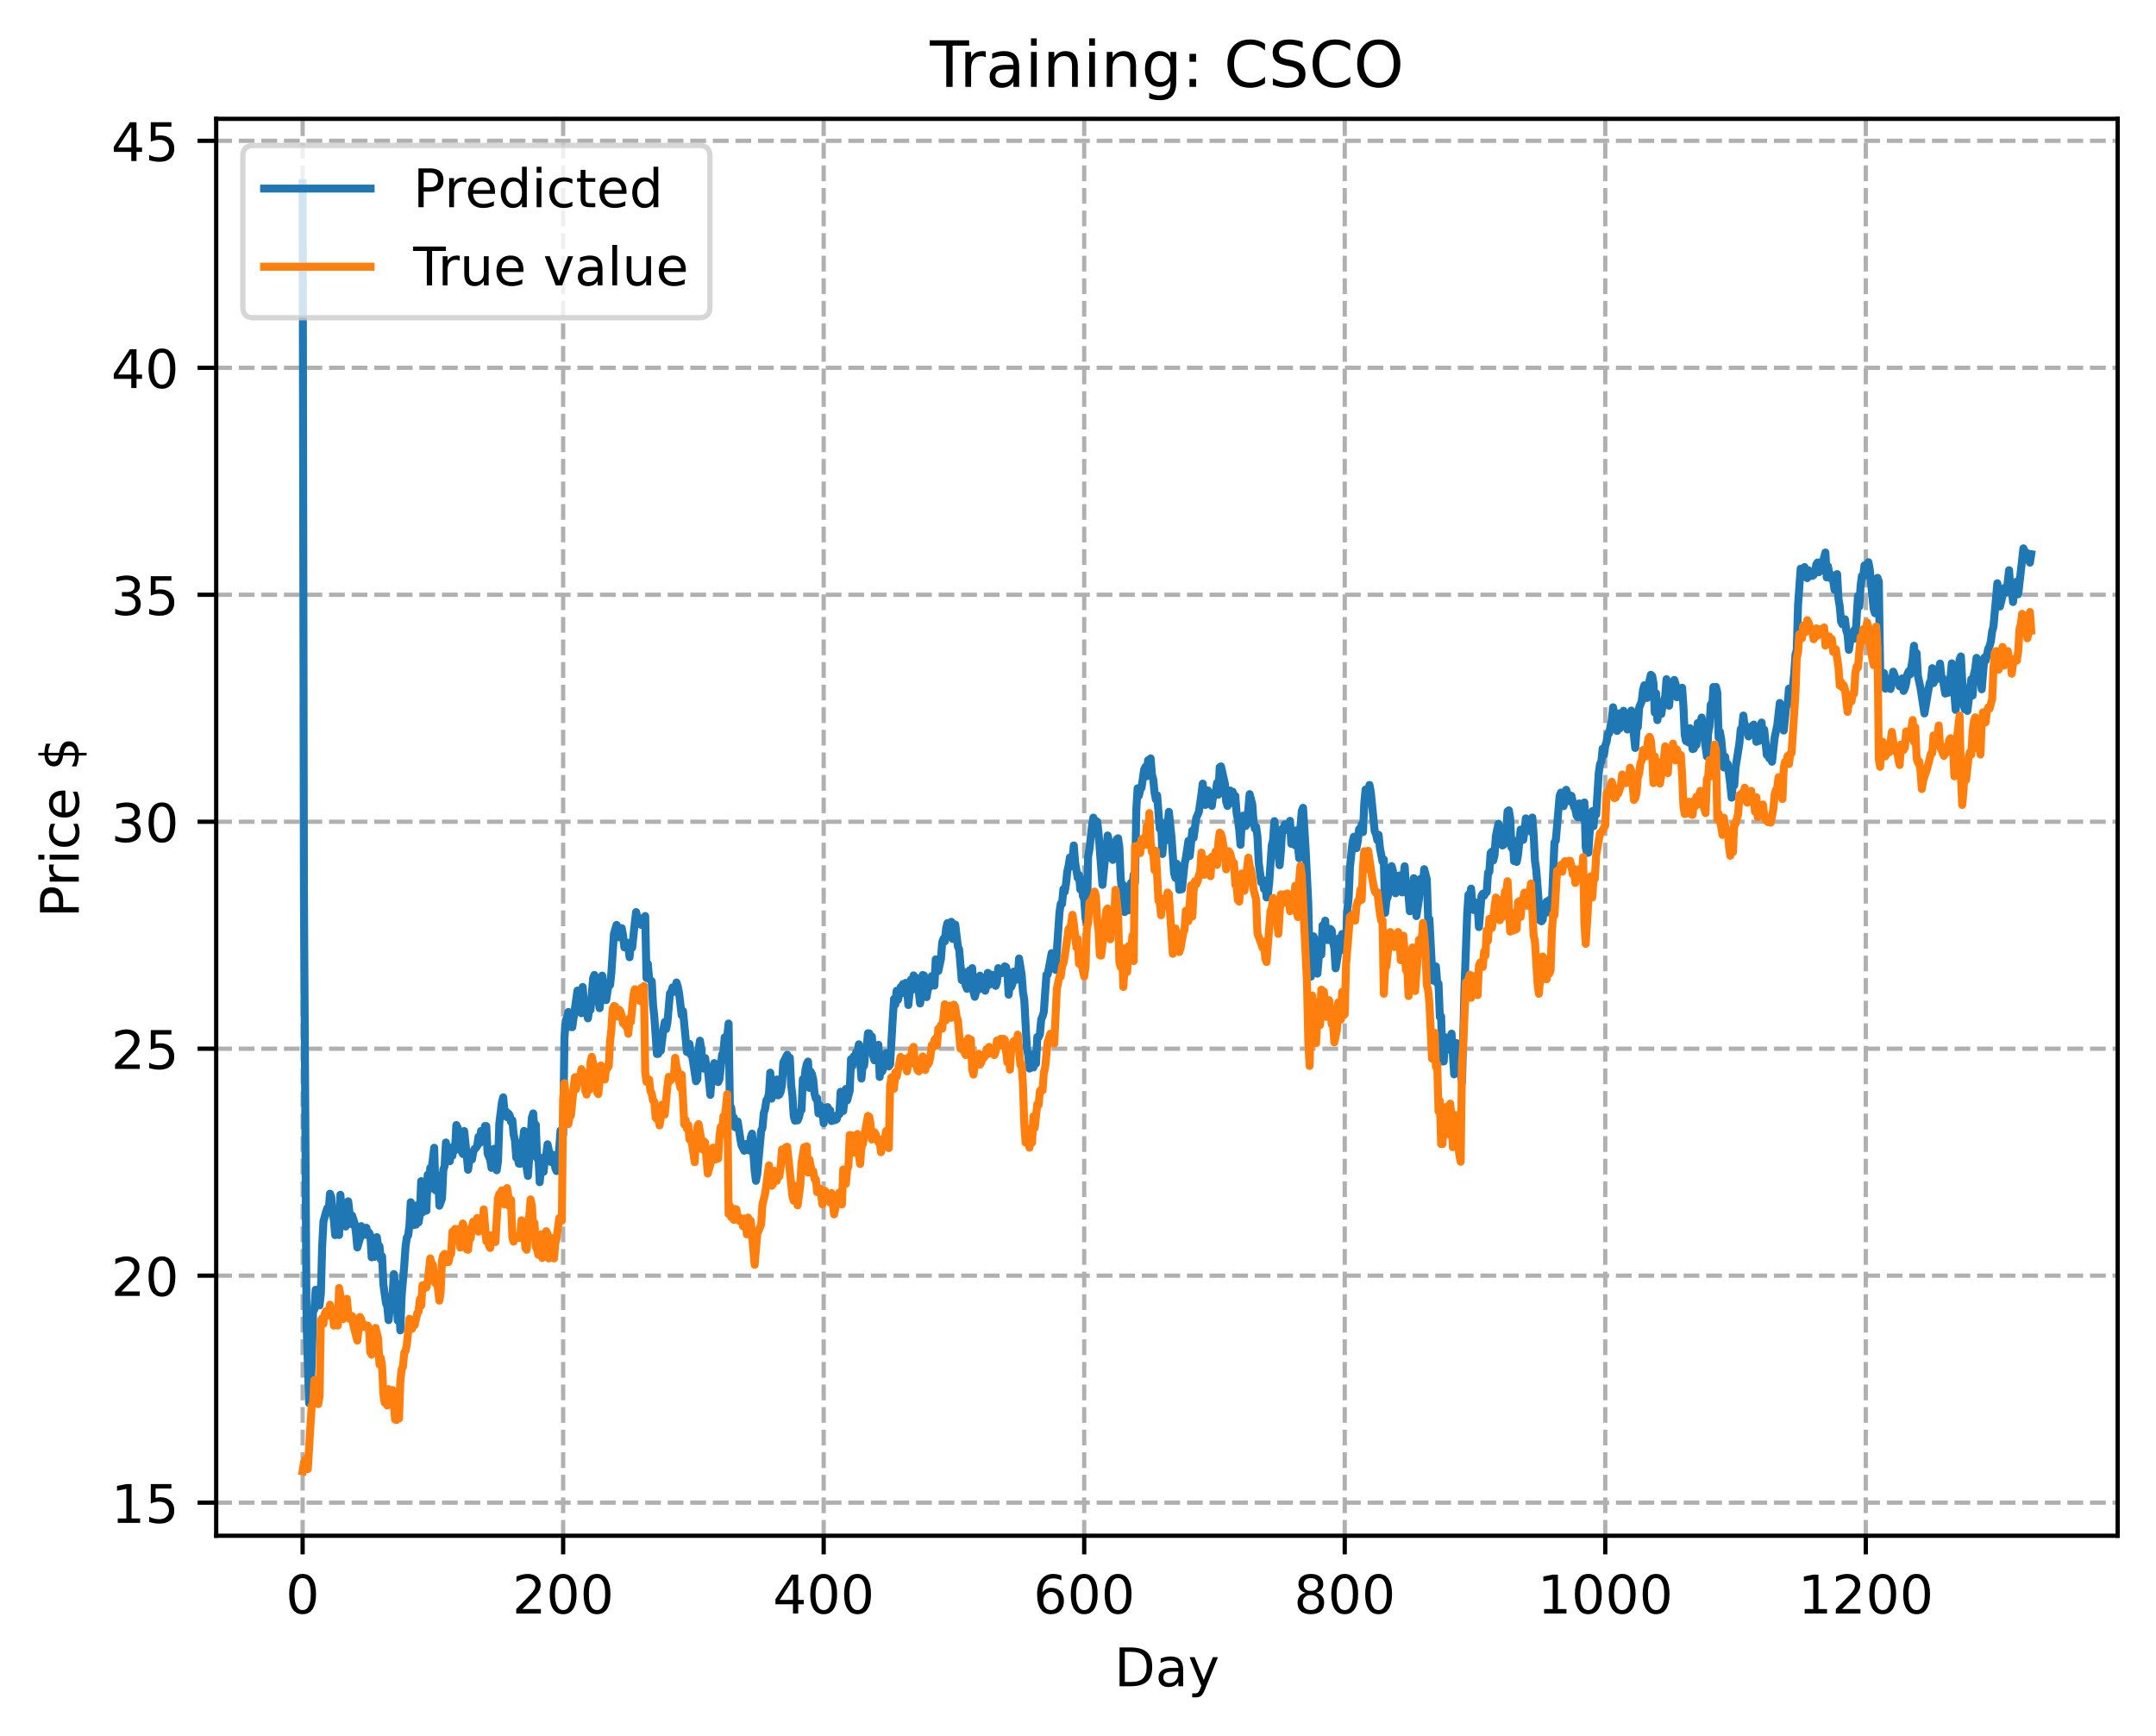 <?xml version="1.0" encoding="utf-8" standalone="no"?>
<!DOCTYPE svg PUBLIC "-//W3C//DTD SVG 1.1//EN"
  "http://www.w3.org/Graphics/SVG/1.1/DTD/svg11.dtd">
<!-- Created with matplotlib (https://matplotlib.org/) -->
<svg height="325.986pt" version="1.1" viewBox="0 0 404.923 325.986" width="404.923pt" xmlns="http://www.w3.org/2000/svg" xmlns:xlink="http://www.w3.org/1999/xlink">
 <defs>
  <style type="text/css">
*{stroke-linecap:butt;stroke-linejoin:round;}
  </style>
 </defs>
 <g id="figure_1">
  <g id="patch_1">
   <path d="M 0 325.986 
L 404.923 325.986 
L 404.923 0 
L 0 0 
z
" style="fill:#ffffff;"/>
  </g>
  <g id="axes_1">
   <g id="patch_2">
    <path d="M 40.603 288.43 
L 397.723 288.43 
L 397.723 22.318 
L 40.603 22.318 
z
" style="fill:#ffffff;"/>
   </g>
   <g id="matplotlib.axis_1">
    <g id="xtick_1">
     <g id="line2d_1">
      <path clip-path="url(#p8a96bf8601)" d="M 56.836 288.43 
L 56.836 22.318 
" style="fill:none;stroke:#b0b0b0;stroke-dasharray:2.96,1.28;stroke-dashoffset:0;stroke-width:0.8;"/>
     </g>
     <g id="line2d_2">
      <defs>
       <path d="M 0 0 
L 0 3.5 
" id="m32a81c5f26" style="stroke:#000000;stroke-width:0.8;"/>
      </defs>
      <g>
       <use style="stroke:#000000;stroke-width:0.8;" x="56.836" xlink:href="#m32a81c5f26" y="288.43"/>
      </g>
     </g>
     <g id="text_1">
      <!-- 0 -->
      <defs>
       <path d="M 31.781 66.406 
Q 24.172 66.406 20.328 58.906 
Q 16.5 51.422 16.5 36.375 
Q 16.5 21.391 20.328 13.891 
Q 24.172 6.391 31.781 6.391 
Q 39.453 6.391 43.281 13.891 
Q 47.125 21.391 47.125 36.375 
Q 47.125 51.422 43.281 58.906 
Q 39.453 66.406 31.781 66.406 
z
M 31.781 74.219 
Q 44.047 74.219 50.516 64.516 
Q 56.984 54.828 56.984 36.375 
Q 56.984 17.969 50.516 8.266 
Q 44.047 -1.422 31.781 -1.422 
Q 19.531 -1.422 13.062 8.266 
Q 6.594 17.969 6.594 36.375 
Q 6.594 54.828 13.062 64.516 
Q 19.531 74.219 31.781 74.219 
z
" id="DejaVuSans-48"/>
      </defs>
      <g transform="translate(53.655 303.029)scale(0.1 -0.1)">
       <use xlink:href="#DejaVuSans-48"/>
      </g>
     </g>
    </g>
    <g id="xtick_2">
     <g id="line2d_3">
      <path clip-path="url(#p8a96bf8601)" d="M 105.766 288.43 
L 105.766 22.318 
" style="fill:none;stroke:#b0b0b0;stroke-dasharray:2.96,1.28;stroke-dashoffset:0;stroke-width:0.8;"/>
     </g>
     <g id="line2d_4">
      <g>
       <use style="stroke:#000000;stroke-width:0.8;" x="105.766" xlink:href="#m32a81c5f26" y="288.43"/>
      </g>
     </g>
     <g id="text_2">
      <!-- 200 -->
      <defs>
       <path d="M 19.188 8.297 
L 53.609 8.297 
L 53.609 0 
L 7.328 0 
L 7.328 8.297 
Q 12.938 14.109 22.625 23.891 
Q 32.328 33.688 34.812 36.531 
Q 39.547 41.844 41.422 45.531 
Q 43.312 49.219 43.312 52.781 
Q 43.312 58.594 39.234 62.25 
Q 35.156 65.922 28.609 65.922 
Q 23.969 65.922 18.812 64.312 
Q 13.672 62.703 7.812 59.422 
L 7.812 69.391 
Q 13.766 71.781 18.938 73 
Q 24.125 74.219 28.422 74.219 
Q 39.75 74.219 46.484 68.547 
Q 53.219 62.891 53.219 53.422 
Q 53.219 48.922 51.531 44.891 
Q 49.859 40.875 45.406 35.406 
Q 44.188 33.984 37.641 27.219 
Q 31.109 20.453 19.188 8.297 
z
" id="DejaVuSans-50"/>
      </defs>
      <g transform="translate(96.223 303.029)scale(0.1 -0.1)">
       <use xlink:href="#DejaVuSans-50"/>
       <use x="63.623" xlink:href="#DejaVuSans-48"/>
       <use x="127.246" xlink:href="#DejaVuSans-48"/>
      </g>
     </g>
    </g>
    <g id="xtick_3">
     <g id="line2d_5">
      <path clip-path="url(#p8a96bf8601)" d="M 154.697 288.43 
L 154.697 22.318 
" style="fill:none;stroke:#b0b0b0;stroke-dasharray:2.96,1.28;stroke-dashoffset:0;stroke-width:0.8;"/>
     </g>
     <g id="line2d_6">
      <g>
       <use style="stroke:#000000;stroke-width:0.8;" x="154.697" xlink:href="#m32a81c5f26" y="288.43"/>
      </g>
     </g>
     <g id="text_3">
      <!-- 400 -->
      <defs>
       <path d="M 37.797 64.312 
L 12.891 25.391 
L 37.797 25.391 
z
M 35.203 72.906 
L 47.609 72.906 
L 47.609 25.391 
L 58.016 25.391 
L 58.016 17.188 
L 47.609 17.188 
L 47.609 0 
L 37.797 0 
L 37.797 17.188 
L 4.891 17.188 
L 4.891 26.703 
z
" id="DejaVuSans-52"/>
      </defs>
      <g transform="translate(145.153 303.029)scale(0.1 -0.1)">
       <use xlink:href="#DejaVuSans-52"/>
       <use x="63.623" xlink:href="#DejaVuSans-48"/>
       <use x="127.246" xlink:href="#DejaVuSans-48"/>
      </g>
     </g>
    </g>
    <g id="xtick_4">
     <g id="line2d_7">
      <path clip-path="url(#p8a96bf8601)" d="M 203.628 288.43 
L 203.628 22.318 
" style="fill:none;stroke:#b0b0b0;stroke-dasharray:2.96,1.28;stroke-dashoffset:0;stroke-width:0.8;"/>
     </g>
     <g id="line2d_8">
      <g>
       <use style="stroke:#000000;stroke-width:0.8;" x="203.628" xlink:href="#m32a81c5f26" y="288.43"/>
      </g>
     </g>
     <g id="text_4">
      <!-- 600 -->
      <defs>
       <path d="M 33.016 40.375 
Q 26.375 40.375 22.484 35.828 
Q 18.609 31.297 18.609 23.391 
Q 18.609 15.531 22.484 10.953 
Q 26.375 6.391 33.016 6.391 
Q 39.656 6.391 43.531 10.953 
Q 47.406 15.531 47.406 23.391 
Q 47.406 31.297 43.531 35.828 
Q 39.656 40.375 33.016 40.375 
z
M 52.594 71.297 
L 52.594 62.312 
Q 48.875 64.062 45.094 64.984 
Q 41.312 65.922 37.594 65.922 
Q 27.828 65.922 22.672 59.328 
Q 17.531 52.734 16.797 39.406 
Q 19.672 43.656 24.016 45.922 
Q 28.375 48.188 33.594 48.188 
Q 44.578 48.188 50.953 41.516 
Q 57.328 34.859 57.328 23.391 
Q 57.328 12.156 50.688 5.359 
Q 44.047 -1.422 33.016 -1.422 
Q 20.359 -1.422 13.672 8.266 
Q 6.984 17.969 6.984 36.375 
Q 6.984 53.656 15.188 63.938 
Q 23.391 74.219 37.203 74.219 
Q 40.922 74.219 44.703 73.484 
Q 48.484 72.75 52.594 71.297 
z
" id="DejaVuSans-54"/>
      </defs>
      <g transform="translate(194.084 303.029)scale(0.1 -0.1)">
       <use xlink:href="#DejaVuSans-54"/>
       <use x="63.623" xlink:href="#DejaVuSans-48"/>
       <use x="127.246" xlink:href="#DejaVuSans-48"/>
      </g>
     </g>
    </g>
    <g id="xtick_5">
     <g id="line2d_9">
      <path clip-path="url(#p8a96bf8601)" d="M 252.558 288.43 
L 252.558 22.318 
" style="fill:none;stroke:#b0b0b0;stroke-dasharray:2.96,1.28;stroke-dashoffset:0;stroke-width:0.8;"/>
     </g>
     <g id="line2d_10">
      <g>
       <use style="stroke:#000000;stroke-width:0.8;" x="252.558" xlink:href="#m32a81c5f26" y="288.43"/>
      </g>
     </g>
     <g id="text_5">
      <!-- 800 -->
      <defs>
       <path d="M 31.781 34.625 
Q 24.75 34.625 20.719 30.859 
Q 16.703 27.094 16.703 20.516 
Q 16.703 13.922 20.719 10.156 
Q 24.75 6.391 31.781 6.391 
Q 38.812 6.391 42.859 10.172 
Q 46.922 13.969 46.922 20.516 
Q 46.922 27.094 42.891 30.859 
Q 38.875 34.625 31.781 34.625 
z
M 21.922 38.812 
Q 15.578 40.375 12.031 44.719 
Q 8.5 49.078 8.5 55.328 
Q 8.5 64.062 14.719 69.141 
Q 20.953 74.219 31.781 74.219 
Q 42.672 74.219 48.875 69.141 
Q 55.078 64.062 55.078 55.328 
Q 55.078 49.078 51.531 44.719 
Q 48 40.375 41.703 38.812 
Q 48.828 37.156 52.797 32.312 
Q 56.781 27.484 56.781 20.516 
Q 56.781 9.906 50.312 4.234 
Q 43.844 -1.422 31.781 -1.422 
Q 19.734 -1.422 13.25 4.234 
Q 6.781 9.906 6.781 20.516 
Q 6.781 27.484 10.781 32.312 
Q 14.797 37.156 21.922 38.812 
z
M 18.312 54.391 
Q 18.312 48.734 21.844 45.562 
Q 25.391 42.391 31.781 42.391 
Q 38.141 42.391 41.719 45.562 
Q 45.312 48.734 45.312 54.391 
Q 45.312 60.062 41.719 63.234 
Q 38.141 66.406 31.781 66.406 
Q 25.391 66.406 21.844 63.234 
Q 18.312 60.062 18.312 54.391 
z
" id="DejaVuSans-56"/>
      </defs>
      <g transform="translate(243.015 303.029)scale(0.1 -0.1)">
       <use xlink:href="#DejaVuSans-56"/>
       <use x="63.623" xlink:href="#DejaVuSans-48"/>
       <use x="127.246" xlink:href="#DejaVuSans-48"/>
      </g>
     </g>
    </g>
    <g id="xtick_6">
     <g id="line2d_11">
      <path clip-path="url(#p8a96bf8601)" d="M 301.489 288.43 
L 301.489 22.318 
" style="fill:none;stroke:#b0b0b0;stroke-dasharray:2.96,1.28;stroke-dashoffset:0;stroke-width:0.8;"/>
     </g>
     <g id="line2d_12">
      <g>
       <use style="stroke:#000000;stroke-width:0.8;" x="301.489" xlink:href="#m32a81c5f26" y="288.43"/>
      </g>
     </g>
     <g id="text_6">
      <!-- 1000 -->
      <defs>
       <path d="M 12.406 8.297 
L 28.516 8.297 
L 28.516 63.922 
L 10.984 60.406 
L 10.984 69.391 
L 28.422 72.906 
L 38.281 72.906 
L 38.281 8.297 
L 54.391 8.297 
L 54.391 0 
L 12.406 0 
z
" id="DejaVuSans-49"/>
      </defs>
      <g transform="translate(288.764 303.029)scale(0.1 -0.1)">
       <use xlink:href="#DejaVuSans-49"/>
       <use x="63.623" xlink:href="#DejaVuSans-48"/>
       <use x="127.246" xlink:href="#DejaVuSans-48"/>
       <use x="190.869" xlink:href="#DejaVuSans-48"/>
      </g>
     </g>
    </g>
    <g id="xtick_7">
     <g id="line2d_13">
      <path clip-path="url(#p8a96bf8601)" d="M 350.419 288.43 
L 350.419 22.318 
" style="fill:none;stroke:#b0b0b0;stroke-dasharray:2.96,1.28;stroke-dashoffset:0;stroke-width:0.8;"/>
     </g>
     <g id="line2d_14">
      <g>
       <use style="stroke:#000000;stroke-width:0.8;" x="350.419" xlink:href="#m32a81c5f26" y="288.43"/>
      </g>
     </g>
     <g id="text_7">
      <!-- 1200 -->
      <g transform="translate(337.694 303.029)scale(0.1 -0.1)">
       <use xlink:href="#DejaVuSans-49"/>
       <use x="63.623" xlink:href="#DejaVuSans-50"/>
       <use x="127.246" xlink:href="#DejaVuSans-48"/>
       <use x="190.869" xlink:href="#DejaVuSans-48"/>
      </g>
     </g>
    </g>
    <g id="text_8">
     <!-- Day -->
     <defs>
      <path d="M 19.672 64.797 
L 19.672 8.109 
L 31.594 8.109 
Q 46.688 8.109 53.688 14.938 
Q 60.688 21.781 60.688 36.531 
Q 60.688 51.172 53.688 57.984 
Q 46.688 64.797 31.594 64.797 
z
M 9.812 72.906 
L 30.078 72.906 
Q 51.266 72.906 61.172 64.094 
Q 71.094 55.281 71.094 36.531 
Q 71.094 17.672 61.125 8.828 
Q 51.172 0 30.078 0 
L 9.812 0 
z
" id="DejaVuSans-68"/>
      <path d="M 34.281 27.484 
Q 23.391 27.484 19.188 25 
Q 14.984 22.516 14.984 16.5 
Q 14.984 11.719 18.141 8.906 
Q 21.297 6.109 26.703 6.109 
Q 34.188 6.109 38.703 11.406 
Q 43.219 16.703 43.219 25.484 
L 43.219 27.484 
z
M 52.203 31.203 
L 52.203 0 
L 43.219 0 
L 43.219 8.297 
Q 40.141 3.328 35.547 0.953 
Q 30.953 -1.422 24.312 -1.422 
Q 15.922 -1.422 10.953 3.297 
Q 6 8.016 6 15.922 
Q 6 25.141 12.172 29.828 
Q 18.359 34.516 30.609 34.516 
L 43.219 34.516 
L 43.219 35.406 
Q 43.219 41.609 39.141 45 
Q 35.062 48.391 27.688 48.391 
Q 23 48.391 18.547 47.266 
Q 14.109 46.141 10.016 43.891 
L 10.016 52.203 
Q 14.938 54.109 19.578 55.047 
Q 24.219 56 28.609 56 
Q 40.484 56 46.344 49.844 
Q 52.203 43.703 52.203 31.203 
z
" id="DejaVuSans-97"/>
      <path d="M 32.172 -5.078 
Q 28.375 -14.844 24.75 -17.812 
Q 21.141 -20.797 15.094 -20.797 
L 7.906 -20.797 
L 7.906 -13.281 
L 13.188 -13.281 
Q 16.891 -13.281 18.938 -11.516 
Q 21 -9.766 23.484 -3.219 
L 25.094 0.875 
L 2.984 54.688 
L 12.5 54.688 
L 29.594 11.922 
L 46.688 54.688 
L 56.203 54.688 
z
" id="DejaVuSans-121"/>
     </defs>
     <g transform="translate(209.29 316.707)scale(0.1 -0.1)">
      <use xlink:href="#DejaVuSans-68"/>
      <use x="77.002" xlink:href="#DejaVuSans-97"/>
      <use x="138.281" xlink:href="#DejaVuSans-121"/>
     </g>
    </g>
   </g>
   <g id="matplotlib.axis_2">
    <g id="ytick_1">
     <g id="line2d_15">
      <path clip-path="url(#p8a96bf8601)" d="M 40.603 282.217 
L 397.723 282.217 
" style="fill:none;stroke:#b0b0b0;stroke-dasharray:2.96,1.28;stroke-dashoffset:0;stroke-width:0.8;"/>
     </g>
     <g id="line2d_16">
      <defs>
       <path d="M 0 0 
L -3.5 0 
" id="m92c8bdb653" style="stroke:#000000;stroke-width:0.8;"/>
      </defs>
      <g>
       <use style="stroke:#000000;stroke-width:0.8;" x="40.603" xlink:href="#m92c8bdb653" y="282.217"/>
      </g>
     </g>
     <g id="text_9">
      <!-- 15 -->
      <defs>
       <path d="M 10.797 72.906 
L 49.516 72.906 
L 49.516 64.594 
L 19.828 64.594 
L 19.828 46.734 
Q 21.969 47.469 24.109 47.828 
Q 26.266 48.188 28.422 48.188 
Q 40.625 48.188 47.75 41.5 
Q 54.891 34.812 54.891 23.391 
Q 54.891 11.625 47.562 5.094 
Q 40.234 -1.422 26.906 -1.422 
Q 22.312 -1.422 17.547 -0.641 
Q 12.797 0.141 7.719 1.703 
L 7.719 11.625 
Q 12.109 9.234 16.797 8.062 
Q 21.484 6.891 26.703 6.891 
Q 35.156 6.891 40.078 11.328 
Q 45.016 15.766 45.016 23.391 
Q 45.016 31 40.078 35.438 
Q 35.156 39.891 26.703 39.891 
Q 22.75 39.891 18.812 39.016 
Q 14.891 38.141 10.797 36.281 
z
" id="DejaVuSans-53"/>
      </defs>
      <g transform="translate(20.878 286.016)scale(0.1 -0.1)">
       <use xlink:href="#DejaVuSans-49"/>
       <use x="63.623" xlink:href="#DejaVuSans-53"/>
      </g>
     </g>
    </g>
    <g id="ytick_2">
     <g id="line2d_17">
      <path clip-path="url(#p8a96bf8601)" d="M 40.603 239.589 
L 397.723 239.589 
" style="fill:none;stroke:#b0b0b0;stroke-dasharray:2.96,1.28;stroke-dashoffset:0;stroke-width:0.8;"/>
     </g>
     <g id="line2d_18">
      <g>
       <use style="stroke:#000000;stroke-width:0.8;" x="40.603" xlink:href="#m92c8bdb653" y="239.589"/>
      </g>
     </g>
     <g id="text_10">
      <!-- 20 -->
      <g transform="translate(20.878 243.388)scale(0.1 -0.1)">
       <use xlink:href="#DejaVuSans-50"/>
       <use x="63.623" xlink:href="#DejaVuSans-48"/>
      </g>
     </g>
    </g>
    <g id="ytick_3">
     <g id="line2d_19">
      <path clip-path="url(#p8a96bf8601)" d="M 40.603 196.96 
L 397.723 196.96 
" style="fill:none;stroke:#b0b0b0;stroke-dasharray:2.96,1.28;stroke-dashoffset:0;stroke-width:0.8;"/>
     </g>
     <g id="line2d_20">
      <g>
       <use style="stroke:#000000;stroke-width:0.8;" x="40.603" xlink:href="#m92c8bdb653" y="196.96"/>
      </g>
     </g>
     <g id="text_11">
      <!-- 25 -->
      <g transform="translate(20.878 200.76)scale(0.1 -0.1)">
       <use xlink:href="#DejaVuSans-50"/>
       <use x="63.623" xlink:href="#DejaVuSans-53"/>
      </g>
     </g>
    </g>
    <g id="ytick_4">
     <g id="line2d_21">
      <path clip-path="url(#p8a96bf8601)" d="M 40.603 154.332 
L 397.723 154.332 
" style="fill:none;stroke:#b0b0b0;stroke-dasharray:2.96,1.28;stroke-dashoffset:0;stroke-width:0.8;"/>
     </g>
     <g id="line2d_22">
      <g>
       <use style="stroke:#000000;stroke-width:0.8;" x="40.603" xlink:href="#m92c8bdb653" y="154.332"/>
      </g>
     </g>
     <g id="text_12">
      <!-- 30 -->
      <defs>
       <path d="M 40.578 39.312 
Q 47.656 37.797 51.625 33 
Q 55.609 28.219 55.609 21.188 
Q 55.609 10.406 48.188 4.484 
Q 40.766 -1.422 27.094 -1.422 
Q 22.516 -1.422 17.656 -0.516 
Q 12.797 0.391 7.625 2.203 
L 7.625 11.719 
Q 11.719 9.328 16.594 8.109 
Q 21.484 6.891 26.812 6.891 
Q 36.078 6.891 40.938 10.547 
Q 45.797 14.203 45.797 21.188 
Q 45.797 27.641 41.281 31.266 
Q 36.766 34.906 28.719 34.906 
L 20.219 34.906 
L 20.219 43.016 
L 29.109 43.016 
Q 36.375 43.016 40.234 45.922 
Q 44.094 48.828 44.094 54.297 
Q 44.094 59.906 40.109 62.906 
Q 36.141 65.922 28.719 65.922 
Q 24.656 65.922 20.016 65.031 
Q 15.375 64.156 9.812 62.312 
L 9.812 71.094 
Q 15.438 72.656 20.344 73.438 
Q 25.25 74.219 29.594 74.219 
Q 40.828 74.219 47.359 69.109 
Q 53.906 64.016 53.906 55.328 
Q 53.906 49.266 50.438 45.094 
Q 46.969 40.922 40.578 39.312 
z
" id="DejaVuSans-51"/>
      </defs>
      <g transform="translate(20.878 158.131)scale(0.1 -0.1)">
       <use xlink:href="#DejaVuSans-51"/>
       <use x="63.623" xlink:href="#DejaVuSans-48"/>
      </g>
     </g>
    </g>
    <g id="ytick_5">
     <g id="line2d_23">
      <path clip-path="url(#p8a96bf8601)" d="M 40.603 111.704 
L 397.723 111.704 
" style="fill:none;stroke:#b0b0b0;stroke-dasharray:2.96,1.28;stroke-dashoffset:0;stroke-width:0.8;"/>
     </g>
     <g id="line2d_24">
      <g>
       <use style="stroke:#000000;stroke-width:0.8;" x="40.603" xlink:href="#m92c8bdb653" y="111.704"/>
      </g>
     </g>
     <g id="text_13">
      <!-- 35 -->
      <g transform="translate(20.878 115.503)scale(0.1 -0.1)">
       <use xlink:href="#DejaVuSans-51"/>
       <use x="63.623" xlink:href="#DejaVuSans-53"/>
      </g>
     </g>
    </g>
    <g id="ytick_6">
     <g id="line2d_25">
      <path clip-path="url(#p8a96bf8601)" d="M 40.603 69.075 
L 397.723 69.075 
" style="fill:none;stroke:#b0b0b0;stroke-dasharray:2.96,1.28;stroke-dashoffset:0;stroke-width:0.8;"/>
     </g>
     <g id="line2d_26">
      <g>
       <use style="stroke:#000000;stroke-width:0.8;" x="40.603" xlink:href="#m92c8bdb653" y="69.075"/>
      </g>
     </g>
     <g id="text_14">
      <!-- 40 -->
      <g transform="translate(20.878 72.875)scale(0.1 -0.1)">
       <use xlink:href="#DejaVuSans-52"/>
       <use x="63.623" xlink:href="#DejaVuSans-48"/>
      </g>
     </g>
    </g>
    <g id="ytick_7">
     <g id="line2d_27">
      <path clip-path="url(#p8a96bf8601)" d="M 40.603 26.447 
L 397.723 26.447 
" style="fill:none;stroke:#b0b0b0;stroke-dasharray:2.96,1.28;stroke-dashoffset:0;stroke-width:0.8;"/>
     </g>
     <g id="line2d_28">
      <g>
       <use style="stroke:#000000;stroke-width:0.8;" x="40.603" xlink:href="#m92c8bdb653" y="26.447"/>
      </g>
     </g>
     <g id="text_15">
      <!-- 45 -->
      <g transform="translate(20.878 30.246)scale(0.1 -0.1)">
       <use xlink:href="#DejaVuSans-52"/>
       <use x="63.623" xlink:href="#DejaVuSans-53"/>
      </g>
     </g>
    </g>
    <g id="text_16">
     <!-- Price $ -->
     <defs>
      <path d="M 19.672 64.797 
L 19.672 37.406 
L 32.078 37.406 
Q 38.969 37.406 42.719 40.969 
Q 46.484 44.531 46.484 51.125 
Q 46.484 57.672 42.719 61.234 
Q 38.969 64.797 32.078 64.797 
z
M 9.812 72.906 
L 32.078 72.906 
Q 44.344 72.906 50.609 67.359 
Q 56.891 61.812 56.891 51.125 
Q 56.891 40.328 50.609 34.812 
Q 44.344 29.297 32.078 29.297 
L 19.672 29.297 
L 19.672 0 
L 9.812 0 
z
" id="DejaVuSans-80"/>
      <path d="M 41.109 46.297 
Q 39.594 47.172 37.812 47.578 
Q 36.031 48 33.891 48 
Q 26.266 48 22.188 43.047 
Q 18.109 38.094 18.109 28.812 
L 18.109 0 
L 9.078 0 
L 9.078 54.688 
L 18.109 54.688 
L 18.109 46.188 
Q 20.953 51.172 25.484 53.578 
Q 30.031 56 36.531 56 
Q 37.453 56 38.578 55.875 
Q 39.703 55.766 41.062 55.516 
z
" id="DejaVuSans-114"/>
      <path d="M 9.422 54.688 
L 18.406 54.688 
L 18.406 0 
L 9.422 0 
z
M 9.422 75.984 
L 18.406 75.984 
L 18.406 64.594 
L 9.422 64.594 
z
" id="DejaVuSans-105"/>
      <path d="M 48.781 52.594 
L 48.781 44.188 
Q 44.969 46.297 41.141 47.344 
Q 37.312 48.391 33.406 48.391 
Q 24.656 48.391 19.812 42.844 
Q 14.984 37.312 14.984 27.297 
Q 14.984 17.281 19.812 11.734 
Q 24.656 6.203 33.406 6.203 
Q 37.312 6.203 41.141 7.25 
Q 44.969 8.297 48.781 10.406 
L 48.781 2.094 
Q 45.016 0.344 40.984 -0.531 
Q 36.969 -1.422 32.422 -1.422 
Q 20.062 -1.422 12.781 6.344 
Q 5.516 14.109 5.516 27.297 
Q 5.516 40.672 12.859 48.328 
Q 20.219 56 33.016 56 
Q 37.156 56 41.109 55.141 
Q 45.062 54.297 48.781 52.594 
z
" id="DejaVuSans-99"/>
      <path d="M 56.203 29.594 
L 56.203 25.203 
L 14.891 25.203 
Q 15.484 15.922 20.484 11.062 
Q 25.484 6.203 34.422 6.203 
Q 39.594 6.203 44.453 7.469 
Q 49.312 8.734 54.109 11.281 
L 54.109 2.781 
Q 49.266 0.734 44.188 -0.344 
Q 39.109 -1.422 33.891 -1.422 
Q 20.797 -1.422 13.156 6.188 
Q 5.516 13.812 5.516 26.812 
Q 5.516 40.234 12.766 48.109 
Q 20.016 56 32.328 56 
Q 43.359 56 49.781 48.891 
Q 56.203 41.797 56.203 29.594 
z
M 47.219 32.234 
Q 47.125 39.594 43.094 43.984 
Q 39.062 48.391 32.422 48.391 
Q 24.906 48.391 20.391 44.141 
Q 15.875 39.891 15.188 32.172 
z
" id="DejaVuSans-101"/>
      <path id="DejaVuSans-32"/>
      <path d="M 33.797 -14.703 
L 28.906 -14.703 
L 28.859 0 
Q 23.734 0.094 18.609 1.188 
Q 13.484 2.297 8.297 4.5 
L 8.297 13.281 
Q 13.281 10.156 18.375 8.562 
Q 23.484 6.984 28.906 6.938 
L 28.906 29.203 
Q 18.109 30.953 13.203 35.156 
Q 8.297 39.359 8.297 46.688 
Q 8.297 54.641 13.625 59.219 
Q 18.953 63.812 28.906 64.5 
L 28.906 75.984 
L 33.797 75.984 
L 33.797 64.656 
Q 38.328 64.453 42.578 63.688 
Q 46.828 62.938 50.875 61.625 
L 50.875 53.078 
Q 46.828 55.125 42.547 56.25 
Q 38.281 57.375 33.797 57.562 
L 33.797 36.719 
Q 44.875 35.016 50.094 30.609 
Q 55.328 26.219 55.328 18.609 
Q 55.328 10.359 49.781 5.594 
Q 44.234 0.828 33.797 0.094 
z
M 28.906 37.594 
L 28.906 57.625 
Q 23.25 56.984 20.266 54.391 
Q 17.281 51.812 17.281 47.516 
Q 17.281 43.312 20.031 40.969 
Q 22.797 38.625 28.906 37.594 
z
M 33.797 28.219 
L 33.797 7.078 
Q 39.984 7.906 43.141 10.594 
Q 46.297 13.281 46.297 17.672 
Q 46.297 21.969 43.281 24.5 
Q 40.281 27.047 33.797 28.219 
z
" id="DejaVuSans-36"/>
     </defs>
     <g transform="translate(14.798 172.342)rotate(-90)scale(0.1 -0.1)">
      <use xlink:href="#DejaVuSans-80"/>
      <use x="58.553" xlink:href="#DejaVuSans-114"/>
      <use x="99.666" xlink:href="#DejaVuSans-105"/>
      <use x="127.449" xlink:href="#DejaVuSans-99"/>
      <use x="182.43" xlink:href="#DejaVuSans-101"/>
      <use x="243.953" xlink:href="#DejaVuSans-32"/>
      <use x="275.74" xlink:href="#DejaVuSans-36"/>
     </g>
    </g>
   </g>
   <g id="line2d_29">
    <path clip-path="url(#p8a96bf8601)" d="M 56.836 34.414 
L 57.081 167.41 
L 57.57 248.413 
L 58.059 263.531 
L 58.304 262.159 
L 58.548 256.176 
L 58.793 246.382 
L 59.038 245.919 
L 59.282 242.229 
L 59.527 242.272 
L 60.016 245.176 
L 60.261 242.949 
L 60.506 234.076 
L 60.75 229.394 
L 61.24 227.595 
L 61.484 226.895 
L 61.729 227.33 
L 61.974 224.19 
L 62.218 224.789 
L 62.463 227.727 
L 62.708 229.198 
L 62.952 231.97 
L 63.441 230.101 
L 63.686 231.957 
L 63.931 224.4 
L 64.175 227.438 
L 64.42 226.747 
L 64.909 230.358 
L 65.399 225.62 
L 65.888 229.883 
L 66.133 228.305 
L 66.622 229.837 
L 66.867 231.628 
L 67.111 234.286 
L 67.601 232.603 
L 67.845 230.285 
L 68.09 230.724 
L 68.335 231.935 
L 68.579 231.677 
L 68.824 230.597 
L 69.069 231.973 
L 69.313 231.49 
L 69.558 232.053 
L 69.802 236.14 
L 70.047 235.985 
L 70.292 236.062 
L 70.536 232.712 
L 70.781 232.356 
L 71.026 234.216 
L 71.27 234.053 
L 71.515 236.531 
L 71.76 235.957 
L 72.004 241.241 
L 72.494 244.762 
L 72.738 245.382 
L 72.983 247.937 
L 73.228 245.612 
L 73.472 246.01 
L 73.717 243.73 
L 73.962 239.29 
L 74.451 242.628 
L 74.696 248.021 
L 74.94 244.713 
L 75.185 249.855 
L 75.429 243.372 
L 75.919 237.766 
L 76.163 234.139 
L 76.408 232.429 
L 76.653 232.038 
L 76.897 230.146 
L 77.142 225.791 
L 77.387 228.903 
L 77.631 230.094 
L 77.876 227.932 
L 78.121 230.011 
L 78.365 226.349 
L 78.61 229.586 
L 78.855 228.171 
L 79.099 221.838 
L 79.344 227.705 
L 79.589 224.346 
L 80.078 227.382 
L 80.323 220.642 
L 80.567 223.353 
L 80.812 219.354 
L 81.056 219.721 
L 81.546 215.568 
L 81.79 223.55 
L 82.28 220.799 
L 82.524 226.447 
L 83.014 225.093 
L 83.258 219.706 
L 83.503 218.998 
L 83.748 214.579 
L 83.992 216.293 
L 84.237 216.292 
L 84.482 218.091 
L 84.726 216.388 
L 84.971 217.083 
L 85.216 215.261 
L 85.46 216.025 
L 85.705 211.301 
L 85.95 211.773 
L 86.194 215.055 
L 86.439 215.255 
L 86.684 216.242 
L 86.928 216.734 
L 87.173 212.417 
L 87.662 216.957 
L 87.907 219.697 
L 88.151 218.042 
L 88.396 217.53 
L 88.641 217.761 
L 88.885 216.358 
L 89.13 215.793 
L 89.375 215.596 
L 89.619 215.245 
L 89.864 213.507 
L 90.109 214.68 
L 90.353 212.41 
L 90.598 213.098 
L 90.843 214.309 
L 91.087 211.487 
L 91.332 211.496 
L 91.577 216.649 
L 92.066 217.824 
L 92.311 219.346 
L 92.555 218.64 
L 92.8 215.755 
L 93.289 219.795 
L 93.534 218.099 
L 93.778 210.959 
L 94.268 207.036 
L 94.512 206.098 
L 94.757 208.988 
L 95.002 208.688 
L 95.246 209.825 
L 95.491 209.123 
L 95.736 209.482 
L 95.98 210.708 
L 96.225 210.39 
L 96.47 213.067 
L 96.714 214.162 
L 96.959 217.414 
L 97.204 217.26 
L 97.448 218.545 
L 97.693 218.583 
L 98.427 212.404 
L 98.672 214.045 
L 98.916 219.33 
L 99.161 220.857 
L 99.895 209.916 
L 100.139 209.107 
L 100.384 212.348 
L 100.629 211.232 
L 100.873 217.522 
L 101.118 217.172 
L 101.363 222.034 
L 101.607 219.307 
L 101.852 218.598 
L 102.097 220.084 
L 102.341 217.463 
L 102.586 216.874 
L 102.831 214.913 
L 103.565 218.282 
L 103.809 216.868 
L 104.054 217.561 
L 104.299 219.416 
L 104.543 219.946 
L 104.788 218.747 
L 105.277 212.337 
L 105.522 212.378 
L 105.766 213.052 
L 106.011 194.947 
L 106.256 191.653 
L 106.5 191.14 
L 106.745 190.056 
L 106.99 192.261 
L 107.234 192.894 
L 107.479 192.917 
L 108.458 186.044 
L 108.702 188.014 
L 108.947 187.883 
L 109.192 190.302 
L 109.436 185.37 
L 109.681 188.467 
L 109.926 188.6 
L 110.415 191.26 
L 110.66 189.736 
L 110.904 189.671 
L 111.393 183.721 
L 111.638 183.107 
L 111.883 185.668 
L 112.127 186.24 
L 112.617 189.35 
L 112.861 187.048 
L 113.106 183.227 
L 113.351 185.831 
L 113.595 184.855 
L 113.84 187.84 
L 114.329 184.713 
L 114.574 185.004 
L 114.819 182.789 
L 115.308 175.336 
L 115.797 173.714 
L 116.287 176.042 
L 116.531 174.287 
L 116.776 174.325 
L 117.02 175.724 
L 117.265 177.931 
L 117.51 177.089 
L 117.754 177.043 
L 117.999 177.898 
L 118.244 179.784 
L 118.488 177.051 
L 118.733 177.977 
L 119.222 173.332 
L 119.467 171.303 
L 119.956 173.268 
L 120.201 172.456 
L 120.446 173.702 
L 120.69 172.593 
L 120.935 173.214 
L 121.18 172.046 
L 121.424 183.691 
L 121.669 181.02 
L 121.914 183.845 
L 122.403 184.299 
L 122.648 188.69 
L 122.892 190.98 
L 123.381 197.949 
L 123.626 197.916 
L 123.871 197.437 
L 124.115 197.33 
L 124.605 193.244 
L 124.849 191.952 
L 125.094 193.276 
L 125.339 192.128 
L 125.828 186.568 
L 126.073 186.247 
L 126.317 185.44 
L 126.562 186.276 
L 126.807 186.243 
L 127.051 184.52 
L 127.296 185.298 
L 127.541 186.553 
L 128.03 190.67 
L 128.275 189.889 
L 129.008 197.576 
L 129.253 196.297 
L 129.498 196.061 
L 129.742 198.102 
L 129.987 198.247 
L 130.476 201.441 
L 130.721 203.074 
L 130.966 202.686 
L 131.21 196.997 
L 131.455 195.454 
L 131.7 196.986 
L 131.944 199.777 
L 132.189 200.714 
L 132.434 198.717 
L 132.678 200.375 
L 132.923 200.682 
L 133.412 205.626 
L 133.657 202.392 
L 134.146 199.663 
L 134.391 200.329 
L 134.88 203.232 
L 135.125 202.686 
L 135.614 198.057 
L 135.859 197.628 
L 136.103 194.834 
L 136.348 196.947 
L 136.837 192.23 
L 137.082 207.609 
L 137.327 208.045 
L 137.571 210.172 
L 137.816 209.9 
L 138.061 211.714 
L 138.305 210.622 
L 138.55 210.629 
L 139.039 213.876 
L 139.284 215.142 
L 139.773 216.125 
L 140.018 215.02 
L 140.263 214.84 
L 140.507 215.791 
L 140.752 216.093 
L 140.996 213.691 
L 141.241 212.92 
L 141.73 219.875 
L 141.975 221.772 
L 142.22 220.481 
L 142.954 212.363 
L 143.198 211.867 
L 143.443 209.082 
L 143.688 208.285 
L 143.932 206.675 
L 144.177 206.295 
L 144.422 205.361 
L 144.666 201.457 
L 144.911 206.344 
L 145.156 205.481 
L 145.645 204.471 
L 145.89 202.75 
L 146.134 205.724 
L 146.379 205.563 
L 146.624 205.01 
L 146.868 203.73 
L 147.113 199.548 
L 147.847 198.092 
L 148.091 198.8 
L 148.336 198.653 
L 148.581 203.688 
L 148.825 205.718 
L 149.07 209.633 
L 149.315 210.482 
L 149.559 209.623 
L 149.804 210.423 
L 150.049 209.846 
L 150.293 208.779 
L 150.538 208.436 
L 150.783 202.684 
L 151.027 203.439 
L 151.272 200.935 
L 151.517 199.851 
L 151.761 199.376 
L 152.006 204.317 
L 152.251 201.272 
L 152.495 201.73 
L 152.74 202.827 
L 152.984 205.418 
L 153.229 206.331 
L 153.474 206.256 
L 153.718 209.118 
L 153.963 207.576 
L 154.208 208.22 
L 154.452 208.292 
L 154.697 210.959 
L 154.942 208.026 
L 155.186 208.3 
L 155.431 207.922 
L 155.676 208.79 
L 155.92 208.532 
L 156.165 210.547 
L 156.41 210.478 
L 156.654 210.097 
L 156.899 210.345 
L 157.144 210.204 
L 157.388 209.313 
L 157.633 209.286 
L 157.878 205.049 
L 158.367 208.664 
L 158.856 204.526 
L 159.101 206.674 
L 159.59 204.804 
L 159.835 198.919 
L 160.079 200.24 
L 160.324 198.402 
L 160.569 198.616 
L 160.813 197.592 
L 161.058 197.63 
L 161.303 196.14 
L 161.792 202.57 
L 162.037 199.946 
L 162.281 200.169 
L 162.526 197.532 
L 162.771 196.603 
L 163.015 194.06 
L 163.26 194.083 
L 163.505 195.477 
L 163.749 194.663 
L 163.994 198.319 
L 164.239 199.153 
L 164.483 197.713 
L 164.728 197.895 
L 164.972 196.222 
L 165.217 202.264 
L 165.462 198.255 
L 165.706 201.205 
L 166.196 199.473 
L 166.44 197.764 
L 166.685 199.793 
L 166.93 200.278 
L 167.174 199.891 
L 167.664 191.393 
L 167.908 187.607 
L 168.153 188.668 
L 168.398 186.087 
L 168.642 187.803 
L 168.887 186.839 
L 169.132 185.418 
L 169.376 185.221 
L 169.621 184.804 
L 169.866 186.528 
L 170.11 184.602 
L 170.355 185.961 
L 170.6 188.754 
L 171.089 183.994 
L 171.333 185.904 
L 171.578 183.193 
L 171.823 184.402 
L 172.067 183.639 
L 172.557 186.286 
L 172.801 188.469 
L 173.046 186.818 
L 173.291 183.122 
L 173.535 183.197 
L 174.025 187.277 
L 174.269 185.76 
L 174.759 185.142 
L 175.003 183.312 
L 175.248 184.867 
L 175.493 185.109 
L 175.737 180.18 
L 175.982 181.918 
L 176.227 182.37 
L 176.716 180.114 
L 176.96 176.968 
L 177.205 176.305 
L 177.45 176.806 
L 177.694 174.365 
L 177.939 173.383 
L 178.428 174.673 
L 178.673 173.132 
L 178.918 176.338 
L 179.407 173.638 
L 179.896 177.729 
L 180.141 178.316 
L 180.63 184.084 
L 180.875 182.458 
L 181.364 185.071 
L 181.609 185.717 
L 181.854 184.862 
L 182.098 182.249 
L 182.343 183.916 
L 182.588 181.825 
L 182.832 186.272 
L 183.077 187.213 
L 183.321 186.289 
L 183.566 185.985 
L 183.811 185.492 
L 184.055 183.236 
L 184.3 185.695 
L 184.545 184.744 
L 185.034 186.075 
L 185.279 185.098 
L 185.523 182.717 
L 185.768 184.969 
L 186.257 183.059 
L 186.502 183.953 
L 186.747 183.631 
L 186.991 185.154 
L 187.236 184.502 
L 187.481 181.829 
L 187.97 182.817 
L 188.459 182.612 
L 188.704 181.496 
L 188.948 181.63 
L 189.193 182.699 
L 189.438 186.809 
L 189.682 184.134 
L 189.927 185.348 
L 190.172 184.653 
L 190.416 182.464 
L 190.661 183.03 
L 190.906 184.005 
L 191.15 183.384 
L 191.395 180.03 
L 191.884 183.074 
L 192.129 186.348 
L 192.374 187.775 
L 192.863 196.99 
L 193.108 198.103 
L 193.352 200.688 
L 193.597 200.067 
L 193.842 199.09 
L 194.086 200.479 
L 194.331 197.83 
L 194.575 199.769 
L 194.82 194.749 
L 195.065 194.801 
L 195.309 194.22 
L 195.554 191.434 
L 195.799 190.913 
L 196.043 190.045 
L 196.533 183.073 
L 196.777 182.998 
L 197.511 179.014 
L 197.756 180.467 
L 198.001 180.415 
L 198.245 182.168 
L 198.979 171.345 
L 199.224 169.737 
L 199.469 169.755 
L 199.713 166.998 
L 199.958 167.513 
L 200.203 166.053 
L 200.447 163.689 
L 200.692 162.642 
L 200.936 161.042 
L 201.181 162.666 
L 201.426 161.336 
L 201.67 158.792 
L 201.915 161.945 
L 202.404 164.877 
L 202.649 164.343 
L 202.894 167.062 
L 203.138 165.162 
L 203.383 168.3 
L 203.628 168.915 
L 203.872 172.369 
L 204.117 173.378 
L 204.362 160.817 
L 204.606 159.56 
L 205.096 155.076 
L 205.34 153.563 
L 205.585 155.034 
L 205.83 154.179 
L 206.074 154.339 
L 206.319 156.472 
L 207.053 166.184 
L 207.542 161.112 
L 207.787 159.552 
L 208.031 156.913 
L 208.276 157.956 
L 208.521 158.447 
L 208.765 161.221 
L 209.01 161.503 
L 209.255 158.732 
L 209.499 159.641 
L 209.744 157.624 
L 209.989 157.434 
L 210.233 159.145 
L 210.478 164.874 
L 210.723 167.432 
L 210.967 166.23 
L 211.212 171.298 
L 211.457 167.838 
L 211.701 168.364 
L 211.946 170.974 
L 212.191 166.401 
L 212.435 165.798 
L 212.68 166.619 
L 212.924 164.226 
L 213.169 165.747 
L 213.414 152.002 
L 213.658 148.045 
L 213.903 149.438 
L 214.148 148.309 
L 214.392 147.942 
L 214.882 144.541 
L 215.126 144.019 
L 215.371 145.784 
L 215.616 142.792 
L 215.86 145.417 
L 216.105 142.439 
L 216.35 145.454 
L 216.594 146.383 
L 216.839 148.843 
L 217.084 150.148 
L 217.328 149.378 
L 217.818 155.664 
L 218.062 154.409 
L 218.307 160.392 
L 218.551 157.171 
L 218.796 157.945 
L 219.041 157.437 
L 219.53 152.474 
L 220.019 157.167 
L 220.509 164.026 
L 220.753 164.872 
L 220.998 162.215 
L 221.243 163.186 
L 221.487 167.12 
L 221.732 165.684 
L 221.977 167.007 
L 222.466 162.308 
L 222.711 161.164 
L 223.2 157.919 
L 223.445 160.765 
L 223.934 155.993 
L 224.179 157.344 
L 224.668 153.625 
L 225.157 152.509 
L 225.646 149.173 
L 225.891 147.173 
L 226.38 151.179 
L 226.87 148.456 
L 227.114 148.973 
L 227.604 151.35 
L 227.848 149.231 
L 228.093 149.449 
L 228.338 148.735 
L 228.582 147.024 
L 228.827 149.237 
L 229.072 144.098 
L 229.316 143.944 
L 230.05 147.203 
L 230.295 150.598 
L 230.539 151.371 
L 231.029 148.467 
L 231.273 148.98 
L 231.518 148.701 
L 231.763 150.939 
L 232.007 149.483 
L 232.252 152.772 
L 232.497 153.945 
L 232.741 155.837 
L 232.986 158.664 
L 233.231 153.881 
L 233.475 153.192 
L 233.72 153.786 
L 233.965 155.144 
L 234.209 154.726 
L 234.699 149.152 
L 235.188 151.044 
L 235.433 154.277 
L 235.677 155.634 
L 235.922 155.303 
L 236.167 157.153 
L 236.411 162.113 
L 236.9 165.74 
L 237.145 165.237 
L 237.39 166.955 
L 237.634 165.943 
L 237.879 168.554 
L 238.124 167.971 
L 238.368 165.848 
L 238.858 158.692 
L 239.102 157.81 
L 239.347 154.224 
L 239.592 157.214 
L 239.836 157.488 
L 240.326 162.499 
L 240.57 159.787 
L 240.815 155.648 
L 241.06 155.74 
L 241.304 154.82 
L 241.549 155.847 
L 241.794 155.897 
L 242.283 154.17 
L 242.527 158.495 
L 242.772 156.275 
L 243.261 158.779 
L 243.506 155.941 
L 243.995 161.191 
L 244.24 155.335 
L 244.485 152.334 
L 244.729 151.718 
L 245.219 159.6 
L 245.708 169.6 
L 245.953 180.193 
L 246.197 183.429 
L 246.687 175.846 
L 247.176 177.011 
L 247.421 182.868 
L 247.91 177.142 
L 248.155 179.311 
L 248.399 173.791 
L 248.644 175.445 
L 248.888 172.902 
L 249.133 176.345 
L 249.378 176.557 
L 249.622 176.034 
L 249.867 174.471 
L 250.112 174.757 
L 250.356 177.023 
L 250.601 178.029 
L 250.846 181.868 
L 251.335 178.929 
L 251.58 176.147 
L 251.824 177.549 
L 252.069 175.42 
L 252.314 175.983 
L 252.558 178.554 
L 252.803 177.141 
L 253.048 170.808 
L 253.292 168.631 
L 253.537 162.901 
L 254.026 158.144 
L 254.271 157.149 
L 254.76 159.301 
L 255.005 157.97 
L 255.249 155.744 
L 255.494 156.149 
L 255.739 154.83 
L 255.983 156.282 
L 256.228 150.91 
L 256.473 148.275 
L 256.717 149.439 
L 256.962 149.919 
L 257.207 147.424 
L 257.451 148.732 
L 258.185 156.107 
L 258.43 156.633 
L 258.675 157.785 
L 258.919 156.792 
L 259.164 159.239 
L 259.653 161.817 
L 259.898 161.438 
L 260.143 171.447 
L 260.387 169.072 
L 260.632 168.475 
L 261.121 163.925 
L 261.366 162.669 
L 261.61 163.591 
L 261.855 166.508 
L 262.1 167.767 
L 262.344 166.566 
L 262.589 167.004 
L 262.834 164.414 
L 263.078 165.679 
L 263.323 167.604 
L 263.812 162.699 
L 264.057 166.558 
L 264.546 168.334 
L 264.791 171.147 
L 265.036 170.892 
L 265.28 168.858 
L 265.525 164.936 
L 266.014 172.057 
L 266.503 168.841 
L 266.748 165.095 
L 266.993 165.128 
L 267.237 166.205 
L 267.482 163.241 
L 267.971 165.158 
L 268.216 172.372 
L 268.461 172.618 
L 268.95 182.051 
L 269.195 184.181 
L 269.439 182.266 
L 269.684 181.504 
L 269.929 184.646 
L 270.173 184.755 
L 270.418 190.993 
L 270.663 190.879 
L 270.907 199.358 
L 271.152 199.351 
L 271.397 194.79 
L 271.641 195.652 
L 271.886 195.052 
L 272.131 197.127 
L 272.375 197.084 
L 272.62 194.128 
L 273.109 201.784 
L 273.354 199.788 
L 273.598 195.924 
L 273.843 198.911 
L 274.088 199.658 
L 274.577 203.237 
L 275.066 185.092 
L 275.556 171.584 
L 275.8 168.025 
L 276.045 169.755 
L 276.29 166.898 
L 276.534 170.04 
L 276.779 170.912 
L 277.024 169.452 
L 277.268 170.758 
L 277.513 169.9 
L 277.758 174.117 
L 278.247 168.251 
L 278.491 167.842 
L 278.736 168.225 
L 278.981 167.665 
L 279.225 167.554 
L 279.47 163.909 
L 279.715 163.736 
L 279.959 160.214 
L 280.204 159.926 
L 280.449 161.614 
L 280.693 160.621 
L 280.938 157.031 
L 281.427 154.694 
L 281.672 156.075 
L 281.917 158.178 
L 282.161 158.785 
L 282.406 158.666 
L 282.895 155.808 
L 283.14 152.385 
L 283.385 152.191 
L 283.629 153.707 
L 283.874 159.186 
L 284.118 157.759 
L 284.363 161.72 
L 284.608 159.732 
L 284.852 161.881 
L 285.097 160.608 
L 285.586 155.813 
L 285.831 157.273 
L 286.076 157.74 
L 286.32 156.19 
L 286.565 153.707 
L 286.81 155.102 
L 287.054 155.616 
L 287.299 155.224 
L 287.544 156.211 
L 287.788 153.546 
L 288.033 156.722 
L 288.278 161.621 
L 288.522 163.367 
L 289.256 172.882 
L 289.501 173.029 
L 289.746 172.736 
L 289.99 170.135 
L 290.235 170.371 
L 290.479 169.333 
L 290.724 171.361 
L 290.969 169.036 
L 291.458 169.678 
L 291.947 158.224 
L 292.192 157.893 
L 292.926 149.44 
L 293.171 148.856 
L 293.415 148.933 
L 293.66 151.402 
L 294.149 148.34 
L 294.394 149.05 
L 294.639 150.469 
L 295.128 149.462 
L 295.617 151.543 
L 295.862 151.96 
L 296.106 153.196 
L 296.351 153.496 
L 296.596 150.9 
L 297.33 153.753 
L 297.574 150.715 
L 297.819 159.147 
L 298.064 160.192 
L 298.308 160.159 
L 298.798 152.846 
L 299.042 152.354 
L 299.287 155.173 
L 299.532 152.448 
L 299.776 152.982 
L 300.266 145.135 
L 300.51 143.501 
L 300.755 143.051 
L 301 140.606 
L 301.244 141.776 
L 301.489 140.071 
L 301.734 139.325 
L 301.978 137.803 
L 302.223 137.694 
L 302.712 135.207 
L 302.957 132.838 
L 303.446 136.473 
L 303.691 137.282 
L 303.935 133.989 
L 304.18 136.842 
L 304.425 135.613 
L 304.669 134.958 
L 304.914 133.495 
L 305.648 137.015 
L 305.893 135.161 
L 306.137 135.655 
L 306.382 133.456 
L 307.116 140.477 
L 307.361 136.977 
L 307.605 136.55 
L 307.85 132.904 
L 308.339 131.688 
L 308.584 129.557 
L 308.828 128.706 
L 309.318 131.089 
L 309.562 130.382 
L 309.807 127.781 
L 310.052 126.74 
L 310.296 126.955 
L 310.541 128.267 
L 310.786 133.839 
L 311.03 130.209 
L 311.275 135.247 
L 311.52 133.478 
L 311.764 133.406 
L 312.009 134.116 
L 312.254 132.512 
L 312.743 130.766 
L 312.988 127.56 
L 313.232 128.303 
L 313.477 132.546 
L 313.722 129.771 
L 313.966 129.139 
L 314.211 129.533 
L 314.455 127.704 
L 314.7 128.52 
L 314.945 130.955 
L 315.189 130.398 
L 315.434 129.361 
L 315.679 130.923 
L 315.923 129.164 
L 316.168 132.663 
L 316.413 138.035 
L 316.657 139.188 
L 316.902 137.98 
L 317.147 139.454 
L 317.391 136.762 
L 317.636 137.953 
L 317.881 140.689 
L 318.125 140.617 
L 318.37 139.504 
L 318.615 139.894 
L 318.859 135.791 
L 319.104 137.54 
L 319.349 135.695 
L 319.593 134.767 
L 320.572 142.056 
L 320.816 137.704 
L 321.061 136.4 
L 321.306 132.316 
L 321.55 133.299 
L 321.795 129.025 
L 322.04 130.017 
L 322.284 129.007 
L 322.529 130.026 
L 322.774 138.526 
L 323.018 137.453 
L 323.263 138.836 
L 323.752 144.134 
L 323.997 142.11 
L 324.242 144.237 
L 324.486 143.487 
L 324.976 147.367 
L 325.22 149.809 
L 325.465 146.672 
L 325.71 147.515 
L 325.954 144.192 
L 326.688 139.529 
L 326.933 136.947 
L 327.177 136.799 
L 327.422 134.392 
L 327.667 136.388 
L 327.911 136.324 
L 328.156 136.729 
L 328.401 138.314 
L 328.645 137.623 
L 328.89 136.515 
L 329.379 136.086 
L 329.624 136.457 
L 329.869 139.323 
L 330.113 137.344 
L 330.358 139.157 
L 330.847 135.697 
L 331.092 138.667 
L 331.337 137.04 
L 331.826 141.798 
L 332.07 140.805 
L 332.315 142.447 
L 332.56 140.585 
L 332.804 143.067 
L 333.294 138.55 
L 333.783 136.251 
L 334.272 132.027 
L 334.517 133.763 
L 334.762 136.54 
L 335.006 137.2 
L 335.496 132.325 
L 335.74 132.355 
L 335.985 129.334 
L 336.23 131.961 
L 336.474 129.703 
L 336.719 128.993 
L 336.964 126.646 
L 337.208 122.954 
L 337.453 122.106 
L 337.698 113.54 
L 338.187 106.803 
L 338.431 107.068 
L 338.676 107.656 
L 338.921 106.509 
L 339.165 107.982 
L 339.41 108.575 
L 339.655 107.103 
L 339.899 107.743 
L 340.144 107.341 
L 340.389 108.165 
L 340.633 107.98 
L 340.878 107.53 
L 341.123 106.012 
L 341.367 105.646 
L 341.612 107.467 
L 341.857 107.122 
L 342.101 105.523 
L 342.346 105.576 
L 342.835 103.775 
L 343.08 108.443 
L 343.325 106.36 
L 343.569 107.962 
L 343.814 107.843 
L 344.058 108.832 
L 344.303 109.042 
L 344.548 110.778 
L 344.792 110.186 
L 345.037 107.824 
L 345.282 112.441 
L 345.526 113.886 
L 345.771 116.718 
L 346.016 117.238 
L 346.26 116.921 
L 346.505 116.309 
L 346.75 118.417 
L 346.994 119.128 
L 347.239 122.041 
L 347.484 120.481 
L 348.218 118.375 
L 348.462 119.938 
L 348.952 111.913 
L 349.196 113.924 
L 349.441 110.071 
L 349.686 108.172 
L 349.93 108.31 
L 350.175 106.185 
L 350.419 106.28 
L 350.664 107.47 
L 350.909 105.591 
L 351.153 106.89 
L 351.887 114.305 
L 352.132 115.167 
L 352.377 110.122 
L 352.621 108.53 
L 352.866 109.231 
L 353.111 125.729 
L 353.355 127.435 
L 353.6 126.377 
L 353.845 126.41 
L 354.089 129.334 
L 354.334 128.133 
L 354.579 127.883 
L 354.823 127.472 
L 355.068 129.401 
L 355.313 128.317 
L 355.557 126.145 
L 355.802 126.724 
L 356.046 127.697 
L 356.291 127.57 
L 356.536 127.811 
L 356.78 128.903 
L 357.025 128.59 
L 357.27 127.417 
L 357.514 129.761 
L 357.759 129.244 
L 358.004 128.303 
L 358.248 126.56 
L 358.493 126.067 
L 358.738 126.667 
L 359.227 123.745 
L 359.472 121.281 
L 359.716 124.3 
L 359.961 122.66 
L 360.206 126.931 
L 360.695 129.225 
L 361.429 133.99 
L 362.163 129.666 
L 362.407 128.274 
L 362.652 127.795 
L 362.897 125.492 
L 363.141 128.287 
L 363.386 127.21 
L 363.631 127.644 
L 363.875 127.444 
L 364.365 124.627 
L 364.609 127.007 
L 364.854 127.351 
L 365.343 130.261 
L 365.588 129.161 
L 365.833 130.125 
L 366.077 129.903 
L 366.567 124.582 
L 367.301 133.332 
L 367.79 128.952 
L 368.034 123.875 
L 368.279 123.285 
L 368.768 132.215 
L 369.013 133.216 
L 369.258 132.422 
L 369.502 133.511 
L 370.236 127.558 
L 370.481 130.619 
L 370.726 126.671 
L 370.97 125.647 
L 371.215 123.56 
L 371.46 125.938 
L 371.704 124.842 
L 372.194 129.452 
L 372.683 123.51 
L 372.928 124.069 
L 373.417 121.839 
L 373.662 121.356 
L 373.906 120.438 
L 374.151 118.551 
L 374.395 117.7 
L 375.129 109.548 
L 375.374 113.027 
L 375.619 113.907 
L 376.108 111.853 
L 376.353 110.456 
L 376.597 111.109 
L 376.842 111.275 
L 377.331 107.089 
L 377.576 110.839 
L 377.821 110.001 
L 378.065 113.067 
L 378.31 110.763 
L 378.799 109.212 
L 379.044 111.608 
L 380.022 102.99 
L 380.267 103.57 
L 380.512 103.722 
L 380.756 104.796 
L 381.001 104.887 
L 381.246 105.673 
L 381.49 104.085 
L 381.49 104.085 
" style="fill:none;stroke:#1f77b4;stroke-linecap:square;stroke-width:1.5;"/>
   </g>
   <g id="line2d_30">
    <path clip-path="url(#p8a96bf8601)" d="M 56.836 276.334 
L 57.081 274.8 
L 57.325 274.117 
L 57.57 273.862 
L 57.814 275.908 
L 58.304 267.808 
L 58.548 263.972 
L 58.793 263.801 
L 59.038 259.198 
L 59.772 263.716 
L 60.016 262.182 
L 60.261 247.944 
L 60.506 247.603 
L 60.75 248.626 
L 60.995 246.75 
L 61.24 246.239 
L 61.484 247.091 
L 61.729 246.409 
L 61.974 245.045 
L 62.218 246.239 
L 62.463 246.409 
L 62.708 248.967 
L 62.952 247.432 
L 63.441 248.967 
L 63.686 241.89 
L 63.931 243.34 
L 64.175 246.835 
L 64.42 247.773 
L 64.665 247.432 
L 64.909 245.045 
L 65.154 243.937 
L 65.399 246.75 
L 65.643 247.688 
L 65.888 247.091 
L 66.133 247.176 
L 66.377 248.967 
L 67.111 251.78 
L 67.601 247.347 
L 67.845 247.773 
L 68.09 249.223 
L 68.335 248.711 
L 68.824 249.308 
L 69.069 248.967 
L 69.313 249.819 
L 69.558 253.997 
L 69.802 254.423 
L 70.292 251.951 
L 70.536 249.393 
L 71.026 251.439 
L 71.27 256.299 
L 71.515 255.02 
L 71.76 256.555 
L 72.004 261.926 
L 72.249 263.46 
L 72.494 262.693 
L 72.738 263.972 
L 72.983 260.903 
L 73.228 262.182 
L 73.472 261.755 
L 73.717 261.073 
L 74.206 266.615 
L 74.451 266.7 
L 74.696 266.359 
L 74.94 266.444 
L 75.185 259.539 
L 75.429 257.151 
L 75.674 256.725 
L 75.919 254.082 
L 76.163 253.741 
L 76.408 252.548 
L 76.897 247.688 
L 77.387 249.564 
L 77.631 248.029 
L 77.876 248.882 
L 78.365 246.665 
L 78.61 246.324 
L 78.855 244.022 
L 79.099 245.215 
L 79.344 241.379 
L 79.589 241.464 
L 79.833 241.89 
L 80.078 241.805 
L 80.323 240.782 
L 80.812 236.349 
L 81.056 237.287 
L 81.301 237.542 
L 81.546 239.93 
L 81.79 241.038 
L 82.035 240.271 
L 82.524 244.278 
L 82.769 242.573 
L 83.014 236.69 
L 83.258 235.752 
L 83.503 235.496 
L 83.748 237.116 
L 83.992 236.946 
L 84.237 237.031 
L 84.482 235.837 
L 84.726 235.496 
L 84.971 231.319 
L 85.216 231.233 
L 85.46 230.807 
L 85.705 231.489 
L 85.95 230.892 
L 86.194 232.171 
L 86.439 234.303 
L 86.684 230.892 
L 86.928 229.784 
L 87.173 230.551 
L 87.662 234.644 
L 87.907 234.729 
L 88.151 232.512 
L 88.396 232.598 
L 88.641 230.381 
L 88.885 229.443 
L 89.13 230.296 
L 89.375 229.699 
L 89.619 228.761 
L 89.864 231.319 
L 90.109 229.869 
L 90.353 231.148 
L 90.598 231.148 
L 90.843 227.141 
L 91.332 233.109 
L 91.577 231.915 
L 91.821 233.962 
L 92.066 234.388 
L 92.311 232.001 
L 92.8 232.512 
L 93.044 233.28 
L 93.534 225.01 
L 93.778 224.242 
L 94.023 223.987 
L 94.268 223.56 
L 94.757 226.203 
L 95.002 226.033 
L 95.246 223.134 
L 95.736 226.63 
L 95.98 225.351 
L 96.225 232.427 
L 96.47 233.194 
L 96.714 232.342 
L 97.204 232.512 
L 97.448 232.001 
L 97.693 232.512 
L 97.938 229.187 
L 98.182 229.358 
L 98.427 230.722 
L 98.672 234.388 
L 98.916 234.729 
L 99.65 225.265 
L 99.895 226.459 
L 100.139 230.637 
L 100.384 229.699 
L 100.629 234.217 
L 100.873 234.644 
L 101.118 235.667 
L 101.363 234.558 
L 101.607 231.83 
L 101.852 236.264 
L 102.097 234.132 
L 102.341 233.876 
L 102.586 231.233 
L 102.831 231.745 
L 103.075 236.349 
L 103.32 233.365 
L 103.565 232.512 
L 103.809 232.683 
L 104.054 236.349 
L 104.299 233.45 
L 104.543 232.512 
L 105.032 228.761 
L 105.277 228.761 
L 105.522 229.273 
L 105.766 206.424 
L 106.011 203.44 
L 106.256 205.912 
L 106.5 205.401 
L 106.745 211.113 
L 106.99 209.664 
L 107.234 209.493 
L 107.724 204.463 
L 107.968 202.331 
L 108.213 204.548 
L 108.458 202.246 
L 108.702 202.417 
L 108.947 202.758 
L 109.192 200.797 
L 109.436 201.308 
L 109.681 202.417 
L 109.926 204.889 
L 110.17 205.571 
L 110.415 202.502 
L 110.66 204.719 
L 110.904 199.518 
L 111.149 198.495 
L 111.393 199.688 
L 111.638 201.82 
L 111.883 201.394 
L 112.127 205.06 
L 112.372 205.486 
L 112.861 200.115 
L 113.106 202.587 
L 113.351 202.587 
L 113.595 202.758 
L 113.84 200.456 
L 114.085 200.626 
L 114.329 200.2 
L 114.574 195.596 
L 114.819 193.465 
L 115.063 189.543 
L 115.308 188.946 
L 115.553 189.031 
L 115.797 190.907 
L 116.042 190.822 
L 116.287 189.628 
L 116.531 189.969 
L 116.776 190.822 
L 117.02 192.186 
L 117.265 191.93 
L 117.51 192.697 
L 117.754 192.697 
L 117.999 194.147 
L 118.244 191.248 
L 118.488 191.93 
L 118.978 186.815 
L 119.222 185.792 
L 119.712 187.412 
L 119.956 186.218 
L 120.201 188.008 
L 120.446 185.536 
L 120.69 185.706 
L 120.935 185.195 
L 121.18 201.394 
L 121.424 203.184 
L 121.669 203.184 
L 121.914 202.758 
L 122.158 204.889 
L 122.403 205.401 
L 122.648 206.68 
L 122.892 206.935 
L 123.137 209.919 
L 123.381 210.175 
L 123.626 210.175 
L 123.871 211.369 
L 124.115 209.919 
L 124.36 207.447 
L 124.605 208.129 
L 124.849 209.322 
L 125.339 204.122 
L 125.583 202.246 
L 125.828 203.014 
L 126.073 202.758 
L 126.317 202.246 
L 126.562 202.331 
L 126.807 198.665 
L 127.051 200.285 
L 127.296 201.138 
L 127.541 203.184 
L 127.785 204.292 
L 128.03 201.82 
L 128.519 211.198 
L 128.764 210.346 
L 129.008 211.965 
L 129.253 211.283 
L 129.498 214.012 
L 129.742 213.841 
L 129.987 214.949 
L 130.476 218.274 
L 130.721 213.926 
L 130.966 211.624 
L 131.21 211.113 
L 131.7 214.012 
L 131.944 215.887 
L 132.189 214.353 
L 132.434 214.608 
L 132.923 220.406 
L 133.412 218.701 
L 133.657 217.848 
L 133.902 215.546 
L 134.391 217.763 
L 134.88 217.592 
L 135.125 213.415 
L 135.369 211.624 
L 135.614 213.074 
L 135.859 209.664 
L 136.103 210.175 
L 136.593 205.486 
L 136.837 227.994 
L 137.082 226.459 
L 137.327 228.59 
L 137.571 227.482 
L 137.816 229.102 
L 138.061 227.056 
L 138.305 227.141 
L 138.55 228.761 
L 138.795 229.273 
L 139.039 228.761 
L 139.284 228.931 
L 139.529 230.296 
L 139.773 228.846 
L 140.018 228.931 
L 140.263 231.83 
L 140.507 228.676 
L 140.752 229.187 
L 140.996 229.273 
L 141.73 237.542 
L 142.22 231.745 
L 142.954 229.955 
L 143.198 226.203 
L 143.688 224.242 
L 144.422 218.871 
L 144.666 222.537 
L 144.911 222.708 
L 145.156 222.452 
L 145.4 219.894 
L 145.645 220.065 
L 145.89 221.77 
L 146.134 220.662 
L 146.379 220.917 
L 146.624 219.042 
L 146.868 215.887 
L 147.113 215.887 
L 147.357 216.228 
L 147.602 215.461 
L 147.847 215.376 
L 148.825 224.669 
L 149.07 225.521 
L 149.315 222.708 
L 149.559 223.305 
L 149.804 226.374 
L 150.293 222.708 
L 150.538 218.36 
L 151.027 215.461 
L 151.272 216.484 
L 151.517 215.29 
L 151.761 220.235 
L 152.006 217.763 
L 152.495 220.15 
L 152.74 219.98 
L 152.984 221.429 
L 153.229 221.514 
L 153.474 223.901 
L 153.718 223.134 
L 153.963 223.219 
L 154.208 224.242 
L 154.452 226.203 
L 154.697 224.072 
L 154.942 223.646 
L 155.186 224.072 
L 155.431 224.839 
L 155.676 225.18 
L 155.92 225.862 
L 156.165 224.072 
L 156.654 228.079 
L 157.144 225.692 
L 157.388 225.692 
L 157.633 223.987 
L 157.878 225.606 
L 158.122 226.203 
L 158.367 219.639 
L 158.612 219.809 
L 158.856 222.367 
L 159.101 219.724 
L 159.345 219.042 
L 159.59 213.159 
L 159.835 214.097 
L 160.079 213.244 
L 160.324 216.484 
L 161.058 212.989 
L 161.303 216.996 
L 161.547 218.615 
L 161.792 215.29 
L 162.037 214.949 
L 162.526 212.221 
L 163.015 209.578 
L 163.26 209.749 
L 163.505 211.198 
L 163.749 214.012 
L 163.994 213.841 
L 164.239 212.647 
L 164.483 213.074 
L 164.972 214.523 
L 165.217 214.438 
L 165.462 216.399 
L 165.951 213.841 
L 166.196 213.841 
L 166.44 212.392 
L 166.685 215.205 
L 166.93 215.631 
L 167.174 203.951 
L 167.419 202.331 
L 167.664 202.502 
L 167.908 204.463 
L 168.153 201.394 
L 168.398 202.246 
L 169.132 198.495 
L 169.376 199.688 
L 169.621 200.2 
L 169.866 198.836 
L 170.11 199.688 
L 170.355 201.223 
L 170.844 198.41 
L 171.089 198.665 
L 171.333 196.96 
L 171.578 196.619 
L 171.823 199.859 
L 172.067 199.518 
L 172.312 200.967 
L 172.557 201.223 
L 173.291 198.41 
L 173.78 200.967 
L 174.025 199.347 
L 174.269 199.944 
L 174.514 199.518 
L 174.759 198.239 
L 175.003 196.278 
L 175.248 196.705 
L 175.493 195.34 
L 175.737 194.999 
L 175.982 196.363 
L 176.227 193.209 
L 176.471 193.209 
L 176.716 192.527 
L 176.96 193.209 
L 177.45 188.605 
L 177.694 191.589 
L 177.939 189.202 
L 178.184 189.713 
L 178.428 188.861 
L 178.673 191.163 
L 179.162 188.69 
L 179.407 189.117 
L 179.652 190.907 
L 179.896 191.589 
L 180.386 196.96 
L 180.63 195.596 
L 180.875 197.216 
L 181.12 197.557 
L 181.364 198.154 
L 181.854 194.999 
L 182.098 195.681 
L 182.343 195.255 
L 182.588 200.882 
L 182.832 201.82 
L 183.077 200.115 
L 183.321 200.03 
L 183.566 199.433 
L 183.811 197.898 
L 184.055 199.944 
L 184.3 199.518 
L 184.545 198.58 
L 184.789 198.665 
L 185.034 198.239 
L 185.279 197.046 
L 185.523 197.983 
L 185.768 196.619 
L 186.013 197.728 
L 186.257 196.96 
L 186.502 197.387 
L 186.747 198.154 
L 186.991 197.557 
L 187.236 195.426 
L 187.481 195.596 
L 187.725 196.449 
L 187.97 195.085 
L 188.215 195.255 
L 188.459 195.085 
L 188.704 195.255 
L 189.193 199.518 
L 189.438 197.131 
L 189.682 200.882 
L 189.927 196.96 
L 190.172 195.937 
L 190.416 195.511 
L 190.661 196.705 
L 190.906 196.449 
L 191.15 194.317 
L 191.64 200.03 
L 191.884 199.859 
L 192.129 203.866 
L 192.374 211.113 
L 192.618 214.608 
L 192.863 213.585 
L 193.108 214.353 
L 193.352 215.546 
L 193.597 211.88 
L 193.842 214.608 
L 194.086 209.664 
L 194.331 211.795 
L 194.82 207.362 
L 195.065 207.532 
L 195.309 204.889 
L 195.554 204.633 
L 195.799 204.804 
L 196.043 201.479 
L 196.288 200.541 
L 196.777 195.681 
L 197.267 194.147 
L 197.511 195.681 
L 197.756 195.681 
L 198.001 196.022 
L 198.49 185.706 
L 198.979 183.404 
L 199.224 183.404 
L 199.469 181.529 
L 199.713 180.932 
L 199.958 179.653 
L 200.447 176.243 
L 200.692 174.453 
L 200.936 174.879 
L 201.426 171.81 
L 201.67 173.344 
L 202.16 177.948 
L 202.404 176.328 
L 202.649 181.017 
L 202.894 179.994 
L 203.628 183.404 
L 203.872 181.529 
L 204.117 174.367 
L 204.362 173.344 
L 204.606 169.508 
L 204.851 169.252 
L 205.34 168.399 
L 205.585 167.462 
L 205.83 168.314 
L 206.074 172.918 
L 206.319 174.708 
L 206.563 179.397 
L 206.808 179.483 
L 207.787 170.957 
L 208.031 170.616 
L 208.276 172.065 
L 208.521 176.413 
L 209.01 170.787 
L 209.255 172.747 
L 209.499 167.12 
L 209.989 171.639 
L 210.233 180.762 
L 210.478 181.614 
L 210.723 178.033 
L 210.967 185.365 
L 211.457 178.886 
L 211.701 182.552 
L 211.946 177.692 
L 212.191 177.863 
L 212.435 178.886 
L 212.68 175.731 
L 212.924 180.506 
L 213.169 158.936 
L 213.414 159.192 
L 213.658 160.215 
L 213.903 158.68 
L 214.148 160.215 
L 214.392 157.657 
L 214.637 157.487 
L 214.882 157.487 
L 215.126 158.68 
L 215.371 155.099 
L 215.616 158.51 
L 215.86 152.712 
L 216.105 158.254 
L 216.35 160.044 
L 216.594 160.3 
L 216.839 163.454 
L 217.084 159.788 
L 217.573 169.167 
L 217.818 169.337 
L 218.062 171.895 
L 218.307 168.826 
L 218.551 170.104 
L 218.796 170.104 
L 219.041 169.167 
L 219.285 167.632 
L 219.53 167.888 
L 220.264 179.142 
L 220.509 178.801 
L 220.753 174.367 
L 220.998 175.476 
L 221.243 177.778 
L 221.487 178.801 
L 221.732 178.033 
L 222.221 175.22 
L 222.466 174.623 
L 222.711 171.042 
L 222.955 171.554 
L 223.2 173.003 
L 223.689 166.268 
L 223.934 172.151 
L 224.179 167.291 
L 224.423 165.501 
L 224.668 166.097 
L 224.912 165.586 
L 225.157 164.392 
L 225.402 163.795 
L 225.646 160.129 
L 226.136 164.307 
L 226.38 161.749 
L 226.625 161.408 
L 226.87 163.795 
L 227.114 163.113 
L 227.359 164.563 
L 227.604 160.897 
L 227.848 161.067 
L 228.093 160.897 
L 228.338 159.874 
L 228.582 162.431 
L 228.827 158.169 
L 229.072 156.378 
L 229.316 156.634 
L 229.561 157.572 
L 230.05 160.641 
L 230.295 163.284 
L 230.539 160.215 
L 230.784 159.874 
L 231.029 160.215 
L 231.518 162.176 
L 231.763 162.09 
L 232.007 166.183 
L 232.252 166.438 
L 232.497 169.081 
L 232.741 169.337 
L 232.986 165.756 
L 233.231 164.051 
L 233.475 166.779 
L 233.72 167.291 
L 234.454 161.067 
L 234.699 162.602 
L 234.943 163.369 
L 235.188 164.648 
L 235.433 167.035 
L 235.922 168.996 
L 236.167 175.305 
L 237.145 178.033 
L 237.39 176.84 
L 237.634 179.994 
L 237.879 180.676 
L 238.613 171.128 
L 238.858 170.446 
L 239.102 168.655 
L 239.836 172.747 
L 240.081 175.39 
L 240.57 167.973 
L 240.815 169.593 
L 241.06 169.593 
L 241.304 167.973 
L 241.549 168.826 
L 241.794 167.803 
L 242.038 168.314 
L 242.283 171.128 
L 242.527 169.081 
L 243.017 170.104 
L 243.261 166.353 
L 243.506 171.213 
L 243.751 172.236 
L 243.995 165.415 
L 244.24 162.602 
L 244.485 164.392 
L 245.463 184.428 
L 245.708 195.34 
L 245.953 200.2 
L 246.197 191.163 
L 246.442 186.985 
L 246.931 189.458 
L 247.176 195.937 
L 247.421 191.419 
L 247.665 189.287 
L 247.91 192.527 
L 248.155 185.877 
L 248.399 188.946 
L 248.644 186.218 
L 249.133 190.992 
L 249.378 188.605 
L 249.622 187.838 
L 249.867 189.458 
L 250.112 192.356 
L 250.356 192.356 
L 250.601 195.767 
L 251.09 193.465 
L 251.335 188.264 
L 251.58 191.333 
L 251.824 191.504 
L 252.069 186.303 
L 252.314 190.737 
L 252.558 190.481 
L 252.803 181.188 
L 253.537 172.151 
L 253.782 172.151 
L 254.026 171.724 
L 254.271 172.662 
L 254.515 172.918 
L 254.76 170.104 
L 255.005 169.252 
L 255.249 169.252 
L 255.494 167.12 
L 255.739 168.996 
L 255.983 162.772 
L 256.228 159.874 
L 256.473 163.284 
L 256.717 162.431 
L 256.962 159.788 
L 257.696 164.819 
L 258.185 167.376 
L 258.43 167.717 
L 258.675 167.547 
L 259.164 171.554 
L 259.409 172.918 
L 259.653 172.833 
L 259.898 186.644 
L 260.143 181.699 
L 260.387 181.529 
L 260.876 176.754 
L 261.121 175.049 
L 261.61 177.607 
L 261.855 177.863 
L 262.1 177.181 
L 262.344 177.778 
L 262.589 175.049 
L 262.834 176.158 
L 263.078 180.335 
L 263.323 175.817 
L 263.568 175.731 
L 264.057 182.211 
L 264.302 181.87 
L 264.546 187.071 
L 265.28 177.948 
L 265.77 186.133 
L 266.503 176.499 
L 266.748 176.669 
L 266.993 177.266 
L 267.237 173.344 
L 267.482 175.39 
L 267.727 178.545 
L 267.971 184.939 
L 268.216 185.962 
L 268.461 188.349 
L 268.95 198.836 
L 269.195 194.658 
L 269.439 193.976 
L 269.684 200.371 
L 269.929 199.859 
L 270.173 208.726 
L 270.418 206.765 
L 270.663 214.864 
L 270.907 214.864 
L 271.152 210.857 
L 271.397 212.562 
L 271.641 207.873 
L 272.131 213.074 
L 272.375 207.276 
L 272.62 209.919 
L 272.864 215.461 
L 273.109 213.159 
L 273.354 209.408 
L 273.598 214.949 
L 273.843 214.608 
L 274.088 216.996 
L 274.332 218.189 
L 274.577 199.688 
L 274.822 196.022 
L 275.311 184.513 
L 275.556 184.769 
L 276.045 183.063 
L 276.29 187.412 
L 276.779 183.319 
L 277.024 184.939 
L 277.268 184.683 
L 277.513 186.9 
L 277.758 181.358 
L 278.002 180.762 
L 278.247 181.017 
L 278.491 181.614 
L 278.736 178.715 
L 278.981 179.483 
L 279.225 174.708 
L 279.47 176.669 
L 279.715 172.577 
L 279.959 173.941 
L 280.204 174.282 
L 280.938 168.57 
L 281.183 169.763 
L 281.427 168.996 
L 281.672 172.833 
L 281.917 171.724 
L 282.161 172.236 
L 282.406 170.531 
L 282.651 167.462 
L 282.895 167.376 
L 283.14 165.501 
L 283.629 174.964 
L 283.874 171.383 
L 284.118 174.794 
L 284.363 174.026 
L 284.608 174.623 
L 284.852 174.453 
L 285.097 169.422 
L 285.342 169.252 
L 285.586 172.236 
L 285.831 169.763 
L 286.32 167.632 
L 286.565 169.337 
L 286.81 170.104 
L 287.054 169.422 
L 287.544 165.927 
L 288.033 175.731 
L 288.278 176.754 
L 288.767 184.683 
L 289.012 186.644 
L 289.256 183.916 
L 289.501 184.087 
L 289.746 179.653 
L 289.99 182.467 
L 290.235 182.722 
L 290.479 183.916 
L 290.724 180.165 
L 290.969 182.893 
L 291.213 182.296 
L 291.458 175.049 
L 291.703 171.639 
L 291.947 171.895 
L 292.437 163.54 
L 292.681 163.71 
L 292.926 163.54 
L 293.171 162.431 
L 293.415 163.71 
L 293.66 162.176 
L 293.905 161.749 
L 294.394 162.261 
L 294.639 161.664 
L 294.883 161.664 
L 295.128 162.602 
L 295.373 164.222 
L 295.617 163.199 
L 295.862 165.842 
L 296.106 163.966 
L 296.351 163.284 
L 296.596 164.563 
L 296.84 164.819 
L 297.085 165.245 
L 297.33 160.982 
L 297.574 173.515 
L 297.819 177.266 
L 298.553 165.501 
L 298.798 164.563 
L 299.042 168.57 
L 299.287 165.245 
L 299.532 165.074 
L 299.776 160.641 
L 300.51 156.463 
L 300.755 156.378 
L 301.489 155.014 
L 301.734 148.961 
L 301.978 149.387 
L 302.467 147.597 
L 302.712 146.829 
L 302.957 147.853 
L 303.201 149.899 
L 303.446 149.813 
L 303.691 148.108 
L 303.935 149.046 
L 304.425 147.511 
L 304.669 145.465 
L 304.914 145.721 
L 305.403 147.085 
L 305.648 146.233 
L 305.893 146.915 
L 306.137 144.186 
L 306.382 144.783 
L 306.871 150.24 
L 307.116 149.899 
L 307.361 148.961 
L 307.605 145.977 
L 307.85 145.295 
L 308.094 143.334 
L 308.339 142.822 
L 308.584 140.861 
L 308.828 141.203 
L 309.073 142.055 
L 309.318 140.861 
L 309.562 138.73 
L 309.807 138.389 
L 310.052 139.071 
L 310.296 141.799 
L 310.541 147.085 
L 310.786 142.055 
L 311.03 145.295 
L 311.275 145.806 
L 311.52 143.163 
L 311.764 147.17 
L 312.009 145.636 
L 312.254 144.954 
L 312.743 140.179 
L 313.232 145.21 
L 313.477 141.714 
L 313.722 141.544 
L 313.966 142.481 
L 314.211 139.668 
L 314.7 142.822 
L 314.945 140.776 
L 315.189 141.714 
L 315.679 141.799 
L 315.923 145.465 
L 316.168 151.433 
L 316.413 152.883 
L 316.657 152.797 
L 316.902 152.456 
L 317.147 150.581 
L 317.391 151.348 
L 317.636 152.968 
L 317.881 153.053 
L 318.125 150.41 
L 318.37 151.433 
L 318.615 149.643 
L 318.859 151.092 
L 319.104 149.302 
L 319.349 148.535 
L 319.593 150.24 
L 320.327 152.712 
L 320.572 146.318 
L 320.816 145.806 
L 321.061 142.737 
L 321.306 145.806 
L 321.55 142.737 
L 321.795 142.652 
L 322.04 139.838 
L 322.284 140.947 
L 322.529 153.906 
L 322.774 152.797 
L 323.263 155.27 
L 323.508 156.804 
L 323.752 153.565 
L 323.997 155.014 
L 324.242 155.781 
L 324.486 155.867 
L 324.731 159.021 
L 324.976 160.726 
L 325.22 158.339 
L 325.465 160.044 
L 325.71 154.758 
L 325.954 154.758 
L 326.443 152.883 
L 326.688 149.302 
L 326.933 150.41 
L 327.177 148.961 
L 327.422 149.302 
L 327.667 147.938 
L 328.156 150.751 
L 328.401 150.41 
L 328.645 149.813 
L 328.89 148.535 
L 329.135 150.751 
L 329.379 150.41 
L 329.624 152.456 
L 329.869 149.728 
L 330.113 153.479 
L 330.603 152.371 
L 330.847 152.797 
L 331.092 151.092 
L 331.337 153.053 
L 331.581 153.991 
L 331.826 153.735 
L 332.07 154.417 
L 332.315 154.076 
L 332.56 154.503 
L 333.049 152.03 
L 333.294 149.217 
L 333.538 148.364 
L 333.783 148.023 
L 334.028 145.977 
L 334.762 150.069 
L 335.006 144.272 
L 335.251 143.078 
L 335.496 143.249 
L 335.74 141.97 
L 335.985 143.504 
L 336.23 141.544 
L 336.474 141.458 
L 337.208 130.29 
L 337.453 123.64 
L 337.698 122.446 
L 337.942 119.121 
L 338.431 119.888 
L 338.676 117.501 
L 339.165 118.695 
L 339.41 116.478 
L 339.655 116.904 
L 340.144 118.61 
L 340.389 118.524 
L 340.633 120.059 
L 340.878 119.633 
L 341.123 118.013 
L 341.367 119.377 
L 341.612 119.206 
L 341.857 118.183 
L 342.346 118.269 
L 342.591 117.842 
L 342.835 121.252 
L 343.08 119.377 
L 343.325 120.57 
L 343.569 119.547 
L 343.814 120.315 
L 344.058 120.059 
L 344.303 122.446 
L 344.548 122.446 
L 344.792 121.935 
L 345.282 125.26 
L 345.526 128.755 
L 345.771 128.073 
L 346.016 129.096 
L 346.26 128.67 
L 346.505 129.437 
L 346.994 133.7 
L 347.239 132.08 
L 347.484 131.569 
L 347.728 131.739 
L 347.973 130.204 
L 348.218 130.29 
L 348.462 126.368 
L 348.707 125.174 
L 348.952 125.345 
L 349.441 119.633 
L 349.686 120.485 
L 349.93 118.183 
L 350.175 118.098 
L 350.419 118.695 
L 350.664 116.904 
L 350.909 117.757 
L 351.153 121.082 
L 351.887 124.919 
L 352.132 118.269 
L 352.377 117.672 
L 352.621 121.764 
L 352.866 142.567 
L 353.111 144.016 
L 353.355 140.776 
L 353.6 139.327 
L 353.845 141.629 
L 354.089 142.055 
L 354.334 141.544 
L 354.579 140.009 
L 354.823 141.288 
L 355.313 137.451 
L 355.802 141.032 
L 356.046 140.606 
L 356.291 140.606 
L 356.536 142.652 
L 356.78 143.675 
L 357.025 139.838 
L 357.27 140.691 
L 357.514 140.861 
L 357.759 140.435 
L 358.004 137.366 
L 358.248 138.56 
L 358.493 138.645 
L 358.738 138.56 
L 359.227 135.235 
L 359.472 139.327 
L 359.716 136.599 
L 359.961 142.311 
L 360.206 143.249 
L 360.45 142.993 
L 360.695 144.869 
L 360.94 148.194 
L 361.184 146.659 
L 361.918 144.442 
L 362.652 141.544 
L 362.897 141.458 
L 363.141 138.133 
L 363.631 138.645 
L 363.875 138.474 
L 364.12 136.258 
L 364.365 140.179 
L 364.854 141.373 
L 365.099 141.97 
L 365.343 140.265 
L 365.588 141.373 
L 365.833 141.032 
L 366.077 138.986 
L 366.322 138.645 
L 366.567 140.094 
L 366.811 140.52 
L 367.056 145.806 
L 367.545 138.645 
L 368.034 134.382 
L 368.279 145.465 
L 368.524 151.178 
L 368.768 148.535 
L 369.013 143.504 
L 369.258 146.488 
L 369.747 142.055 
L 369.992 141.203 
L 370.236 141.714 
L 370.481 137.366 
L 370.726 135.49 
L 370.97 134.723 
L 371.215 140.52 
L 371.46 138.389 
L 371.704 139.327 
L 371.949 141.714 
L 372.194 135.661 
L 372.438 133.785 
L 372.683 135.746 
L 372.928 135.661 
L 373.172 133.529 
L 373.417 132.847 
L 373.662 133.103 
L 374.151 131.313 
L 374.395 125.601 
L 374.64 122.617 
L 374.885 122.276 
L 375.129 124.663 
L 375.374 125.771 
L 375.619 123.384 
L 376.108 121.508 
L 376.353 125.004 
L 376.842 122.361 
L 377.087 122.276 
L 377.331 124.066 
L 377.576 123.725 
L 377.821 126.538 
L 378.065 124.748 
L 378.555 123.64 
L 378.799 124.066 
L 379.044 122.361 
L 379.289 118.098 
L 379.533 117.245 
L 379.778 115.285 
L 380.022 117.672 
L 380.267 117.927 
L 380.512 116.563 
L 380.756 119.888 
L 381.001 118.951 
L 381.246 114.943 
L 381.49 118.439 
L 381.49 118.439 
" style="fill:none;stroke:#ff7f0e;stroke-linecap:square;stroke-width:1.5;"/>
   </g>
   <g id="patch_3">
    <path d="M 40.603 288.43 
L 40.603 22.318 
" style="fill:none;stroke:#000000;stroke-linecap:square;stroke-linejoin:miter;stroke-width:0.8;"/>
   </g>
   <g id="patch_4">
    <path d="M 397.723 288.43 
L 397.723 22.318 
" style="fill:none;stroke:#000000;stroke-linecap:square;stroke-linejoin:miter;stroke-width:0.8;"/>
   </g>
   <g id="patch_5">
    <path d="M 40.603 288.43 
L 397.723 288.43 
" style="fill:none;stroke:#000000;stroke-linecap:square;stroke-linejoin:miter;stroke-width:0.8;"/>
   </g>
   <g id="patch_6">
    <path d="M 40.603 22.318 
L 397.723 22.318 
" style="fill:none;stroke:#000000;stroke-linecap:square;stroke-linejoin:miter;stroke-width:0.8;"/>
   </g>
   <g id="text_17">
    <!-- Training: CSCO -->
    <defs>
     <path d="M -0.297 72.906 
L 61.375 72.906 
L 61.375 64.594 
L 35.5 64.594 
L 35.5 0 
L 25.594 0 
L 25.594 64.594 
L -0.297 64.594 
z
" id="DejaVuSans-84"/>
     <path d="M 54.891 33.016 
L 54.891 0 
L 45.906 0 
L 45.906 32.719 
Q 45.906 40.484 42.875 44.328 
Q 39.844 48.188 33.797 48.188 
Q 26.516 48.188 22.312 43.547 
Q 18.109 38.922 18.109 30.906 
L 18.109 0 
L 9.078 0 
L 9.078 54.688 
L 18.109 54.688 
L 18.109 46.188 
Q 21.344 51.125 25.703 53.562 
Q 30.078 56 35.797 56 
Q 45.219 56 50.047 50.172 
Q 54.891 44.344 54.891 33.016 
z
" id="DejaVuSans-110"/>
     <path d="M 45.406 27.984 
Q 45.406 37.75 41.375 43.109 
Q 37.359 48.484 30.078 48.484 
Q 22.859 48.484 18.828 43.109 
Q 14.797 37.75 14.797 27.984 
Q 14.797 18.266 18.828 12.891 
Q 22.859 7.516 30.078 7.516 
Q 37.359 7.516 41.375 12.891 
Q 45.406 18.266 45.406 27.984 
z
M 54.391 6.781 
Q 54.391 -7.172 48.188 -13.984 
Q 42 -20.797 29.203 -20.797 
Q 24.469 -20.797 20.266 -20.094 
Q 16.062 -19.391 12.109 -17.922 
L 12.109 -9.188 
Q 16.062 -11.328 19.922 -12.344 
Q 23.781 -13.375 27.781 -13.375 
Q 36.625 -13.375 41.016 -8.766 
Q 45.406 -4.156 45.406 5.172 
L 45.406 9.625 
Q 42.625 4.781 38.281 2.391 
Q 33.938 0 27.875 0 
Q 17.828 0 11.672 7.656 
Q 5.516 15.328 5.516 27.984 
Q 5.516 40.672 11.672 48.328 
Q 17.828 56 27.875 56 
Q 33.938 56 38.281 53.609 
Q 42.625 51.219 45.406 46.391 
L 45.406 54.688 
L 54.391 54.688 
z
" id="DejaVuSans-103"/>
     <path d="M 11.719 12.406 
L 22.016 12.406 
L 22.016 0 
L 11.719 0 
z
M 11.719 51.703 
L 22.016 51.703 
L 22.016 39.312 
L 11.719 39.312 
z
" id="DejaVuSans-58"/>
     <path d="M 64.406 67.281 
L 64.406 56.891 
Q 59.422 61.531 53.781 63.812 
Q 48.141 66.109 41.797 66.109 
Q 29.297 66.109 22.656 58.469 
Q 16.016 50.828 16.016 36.375 
Q 16.016 21.969 22.656 14.328 
Q 29.297 6.688 41.797 6.688 
Q 48.141 6.688 53.781 8.984 
Q 59.422 11.281 64.406 15.922 
L 64.406 5.609 
Q 59.234 2.094 53.438 0.328 
Q 47.656 -1.422 41.219 -1.422 
Q 24.656 -1.422 15.125 8.703 
Q 5.609 18.844 5.609 36.375 
Q 5.609 53.953 15.125 64.078 
Q 24.656 74.219 41.219 74.219 
Q 47.75 74.219 53.531 72.484 
Q 59.328 70.75 64.406 67.281 
z
" id="DejaVuSans-67"/>
     <path d="M 53.516 70.516 
L 53.516 60.891 
Q 47.906 63.578 42.922 64.891 
Q 37.938 66.219 33.297 66.219 
Q 25.25 66.219 20.875 63.094 
Q 16.5 59.969 16.5 54.203 
Q 16.5 49.359 19.406 46.891 
Q 22.312 44.438 30.422 42.922 
L 36.375 41.703 
Q 47.406 39.594 52.656 34.297 
Q 57.906 29 57.906 20.125 
Q 57.906 9.516 50.797 4.047 
Q 43.703 -1.422 29.984 -1.422 
Q 24.812 -1.422 18.969 -0.25 
Q 13.141 0.922 6.891 3.219 
L 6.891 13.375 
Q 12.891 10.016 18.656 8.297 
Q 24.422 6.594 29.984 6.594 
Q 38.422 6.594 43.016 9.906 
Q 47.609 13.234 47.609 19.391 
Q 47.609 24.75 44.312 27.781 
Q 41.016 30.812 33.5 32.328 
L 27.484 33.5 
Q 16.453 35.688 11.516 40.375 
Q 6.594 45.062 6.594 53.422 
Q 6.594 63.094 13.406 68.656 
Q 20.219 74.219 32.172 74.219 
Q 37.312 74.219 42.625 73.281 
Q 47.953 72.359 53.516 70.516 
z
" id="DejaVuSans-83"/>
     <path d="M 39.406 66.219 
Q 28.656 66.219 22.328 58.203 
Q 16.016 50.203 16.016 36.375 
Q 16.016 22.609 22.328 14.594 
Q 28.656 6.594 39.406 6.594 
Q 50.141 6.594 56.422 14.594 
Q 62.703 22.609 62.703 36.375 
Q 62.703 50.203 56.422 58.203 
Q 50.141 66.219 39.406 66.219 
z
M 39.406 74.219 
Q 54.734 74.219 63.906 63.938 
Q 73.094 53.656 73.094 36.375 
Q 73.094 19.141 63.906 8.859 
Q 54.734 -1.422 39.406 -1.422 
Q 24.031 -1.422 14.812 8.828 
Q 5.609 19.094 5.609 36.375 
Q 5.609 53.656 14.812 63.938 
Q 24.031 74.219 39.406 74.219 
z
" id="DejaVuSans-79"/>
    </defs>
    <g transform="translate(174.653 16.318)scale(0.12 -0.12)">
     <use xlink:href="#DejaVuSans-84"/>
     <use x="46.334" xlink:href="#DejaVuSans-114"/>
     <use x="87.447" xlink:href="#DejaVuSans-97"/>
     <use x="148.727" xlink:href="#DejaVuSans-105"/>
     <use x="176.51" xlink:href="#DejaVuSans-110"/>
     <use x="239.889" xlink:href="#DejaVuSans-105"/>
     <use x="267.672" xlink:href="#DejaVuSans-110"/>
     <use x="331.051" xlink:href="#DejaVuSans-103"/>
     <use x="394.527" xlink:href="#DejaVuSans-58"/>
     <use x="428.219" xlink:href="#DejaVuSans-32"/>
     <use x="460.006" xlink:href="#DejaVuSans-67"/>
     <use x="529.83" xlink:href="#DejaVuSans-83"/>
     <use x="593.307" xlink:href="#DejaVuSans-67"/>
     <use x="663.131" xlink:href="#DejaVuSans-79"/>
    </g>
   </g>
   <g id="legend_1">
    <g id="patch_7">
     <path d="M 47.603 59.674 
L 131.331 59.674 
Q 133.331 59.674 133.331 57.674 
L 133.331 29.318 
Q 133.331 27.318 131.331 27.318 
L 47.603 27.318 
Q 45.603 27.318 45.603 29.318 
L 45.603 57.674 
Q 45.603 59.674 47.603 59.674 
z
" style="fill:#ffffff;opacity:0.8;stroke:#cccccc;stroke-linejoin:miter;"/>
    </g>
    <g id="line2d_31">
     <path d="M 49.603 35.417 
L 69.603 35.417 
" style="fill:none;stroke:#1f77b4;stroke-linecap:square;stroke-width:1.5;"/>
    </g>
    <g id="line2d_32"/>
    <g id="text_18">
     <!-- Predicted -->
     <defs>
      <path d="M 45.406 46.391 
L 45.406 75.984 
L 54.391 75.984 
L 54.391 0 
L 45.406 0 
L 45.406 8.203 
Q 42.578 3.328 38.25 0.953 
Q 33.938 -1.422 27.875 -1.422 
Q 17.969 -1.422 11.734 6.484 
Q 5.516 14.406 5.516 27.297 
Q 5.516 40.188 11.734 48.094 
Q 17.969 56 27.875 56 
Q 33.938 56 38.25 53.625 
Q 42.578 51.266 45.406 46.391 
z
M 14.797 27.297 
Q 14.797 17.391 18.875 11.75 
Q 22.953 6.109 30.078 6.109 
Q 37.203 6.109 41.297 11.75 
Q 45.406 17.391 45.406 27.297 
Q 45.406 37.203 41.297 42.844 
Q 37.203 48.484 30.078 48.484 
Q 22.953 48.484 18.875 42.844 
Q 14.797 37.203 14.797 27.297 
z
" id="DejaVuSans-100"/>
      <path d="M 18.312 70.219 
L 18.312 54.688 
L 36.812 54.688 
L 36.812 47.703 
L 18.312 47.703 
L 18.312 18.016 
Q 18.312 11.328 20.141 9.422 
Q 21.969 7.516 27.594 7.516 
L 36.812 7.516 
L 36.812 0 
L 27.594 0 
Q 17.188 0 13.234 3.875 
Q 9.281 7.766 9.281 18.016 
L 9.281 47.703 
L 2.688 47.703 
L 2.688 54.688 
L 9.281 54.688 
L 9.281 70.219 
z
" id="DejaVuSans-116"/>
     </defs>
     <g transform="translate(77.603 38.917)scale(0.1 -0.1)">
      <use xlink:href="#DejaVuSans-80"/>
      <use x="58.553" xlink:href="#DejaVuSans-114"/>
      <use x="97.416" xlink:href="#DejaVuSans-101"/>
      <use x="158.939" xlink:href="#DejaVuSans-100"/>
      <use x="222.416" xlink:href="#DejaVuSans-105"/>
      <use x="250.199" xlink:href="#DejaVuSans-99"/>
      <use x="305.18" xlink:href="#DejaVuSans-116"/>
      <use x="344.389" xlink:href="#DejaVuSans-101"/>
      <use x="405.912" xlink:href="#DejaVuSans-100"/>
     </g>
    </g>
    <g id="line2d_33">
     <path d="M 49.603 50.095 
L 69.603 50.095 
" style="fill:none;stroke:#ff7f0e;stroke-linecap:square;stroke-width:1.5;"/>
    </g>
    <g id="line2d_34"/>
    <g id="text_19">
     <!-- True value -->
     <defs>
      <path d="M 8.5 21.578 
L 8.5 54.688 
L 17.484 54.688 
L 17.484 21.922 
Q 17.484 14.156 20.5 10.266 
Q 23.531 6.391 29.594 6.391 
Q 36.859 6.391 41.078 11.031 
Q 45.312 15.672 45.312 23.688 
L 45.312 54.688 
L 54.297 54.688 
L 54.297 0 
L 45.312 0 
L 45.312 8.406 
Q 42.047 3.422 37.719 1 
Q 33.406 -1.422 27.688 -1.422 
Q 18.266 -1.422 13.375 4.438 
Q 8.5 10.297 8.5 21.578 
z
M 31.109 56 
z
" id="DejaVuSans-117"/>
      <path d="M 2.984 54.688 
L 12.5 54.688 
L 29.594 8.797 
L 46.688 54.688 
L 56.203 54.688 
L 35.688 0 
L 23.484 0 
z
" id="DejaVuSans-118"/>
      <path d="M 9.422 75.984 
L 18.406 75.984 
L 18.406 0 
L 9.422 0 
z
" id="DejaVuSans-108"/>
     </defs>
     <g transform="translate(77.603 53.595)scale(0.1 -0.1)">
      <use xlink:href="#DejaVuSans-84"/>
      <use x="46.334" xlink:href="#DejaVuSans-114"/>
      <use x="87.447" xlink:href="#DejaVuSans-117"/>
      <use x="150.826" xlink:href="#DejaVuSans-101"/>
      <use x="212.35" xlink:href="#DejaVuSans-32"/>
      <use x="244.137" xlink:href="#DejaVuSans-118"/>
      <use x="303.316" xlink:href="#DejaVuSans-97"/>
      <use x="364.596" xlink:href="#DejaVuSans-108"/>
      <use x="392.379" xlink:href="#DejaVuSans-117"/>
      <use x="455.758" xlink:href="#DejaVuSans-101"/>
     </g>
    </g>
   </g>
  </g>
 </g>
 <defs>
  <clipPath id="p8a96bf8601">
   <rect height="266.112" width="357.12" x="40.603" y="22.318"/>
  </clipPath>
 </defs>
</svg>
